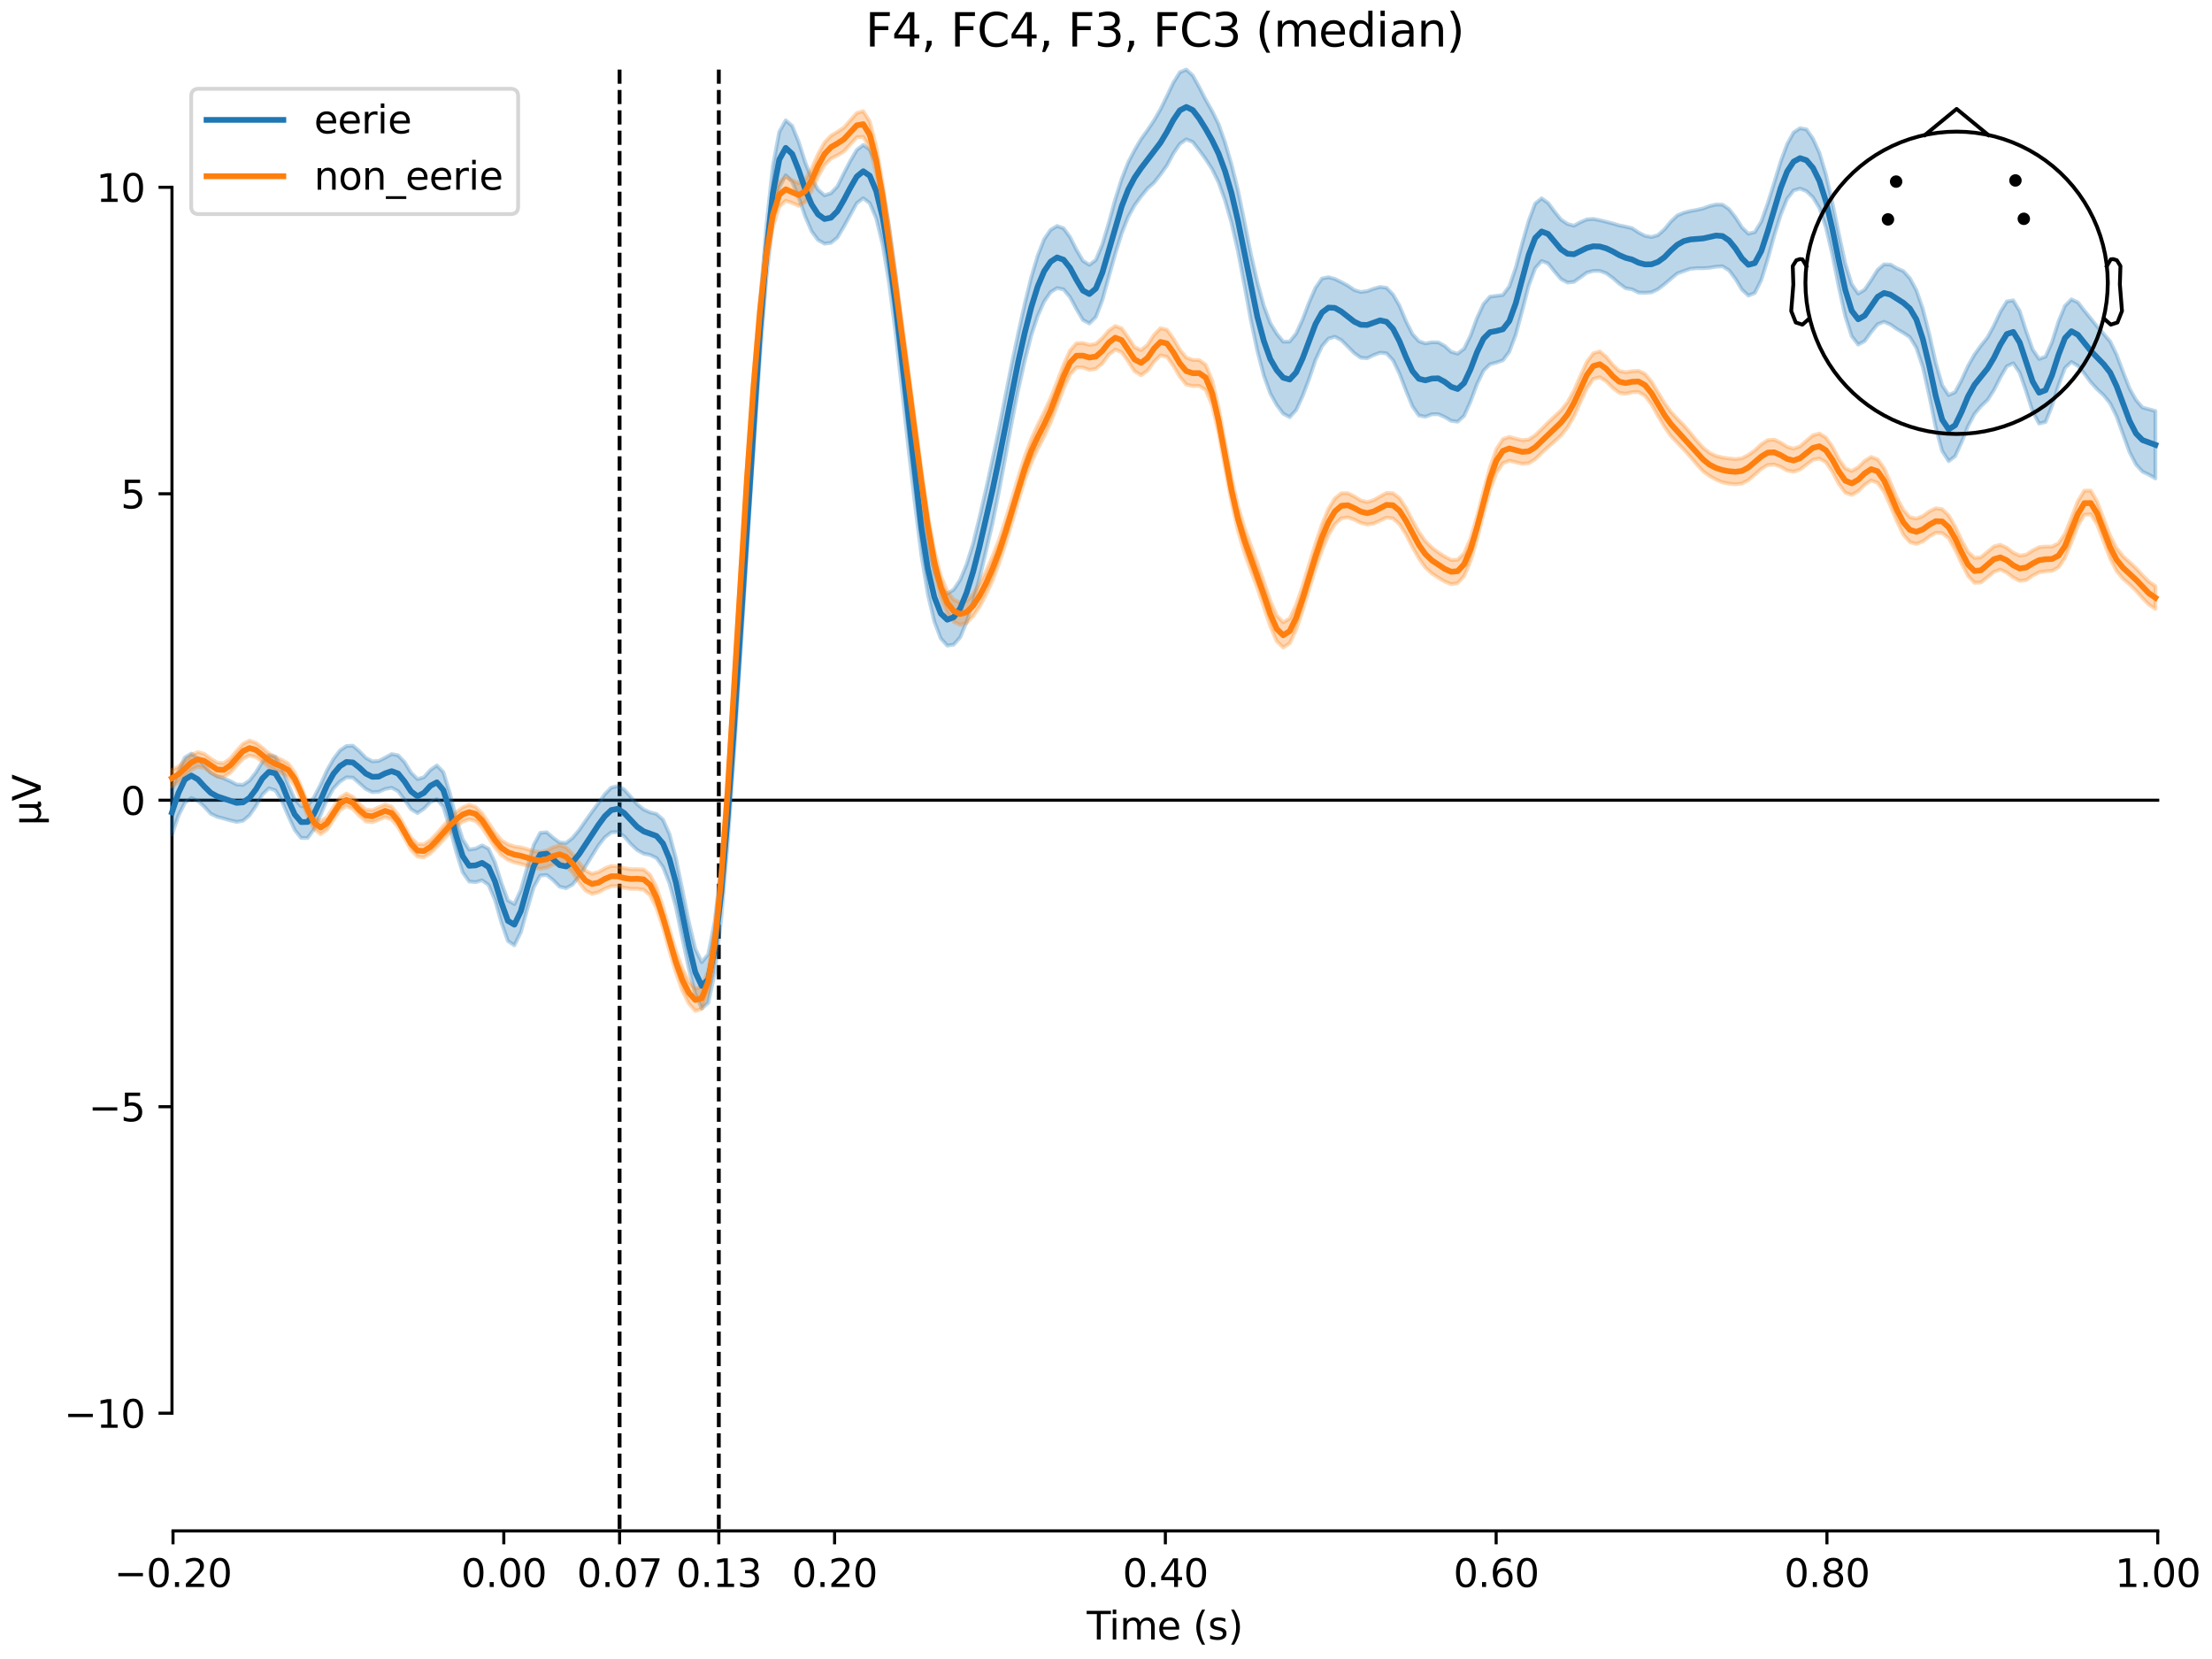 <?xml version="1.0" encoding="utf-8" standalone="no"?>
<!DOCTYPE svg PUBLIC "-//W3C//DTD SVG 1.1//EN"
  "http://www.w3.org/Graphics/SVG/1.1/DTD/svg11.dtd">
<svg xmlns:xlink="http://www.w3.org/1999/xlink" width="576pt" height="432pt" viewBox="0 0 576 432" xmlns="http://www.w3.org/2000/svg" version="1.1">
 <defs>
  <style type="text/css">*{stroke-linejoin: round; stroke-linecap: butt}</style>
 </defs>
 <g id="figure_1">
  <g id="patch_1">
   <path d="M 0 432 
L 576 432 
L 576 0 
L 0 0 
z
" style="fill: #ffffff"/>
  </g>
  <g id="axes_1">
   <g id="patch_2">
    <path d="M 44.783 398.644 
L 561.867 398.644 
L 561.867 18.118 
L 44.783 18.118 
L 44.783 398.644 
z
" style="fill: none; opacity: 0"/>
   </g>
   <g id="patch_3">
    <path d="M 44.783 367.988 
L 44.783 48.774 
" style="fill: none; stroke: #000000; stroke-width: 0.8; stroke-linejoin: miter; stroke-linecap: square"/>
   </g>
   <g id="LineCollection_1">
    <path d="M 161.336 18.118 
L 161.336 398.644 
" clip-path="url(#pf7dc04b1d5)" style="fill: none; stroke-dasharray: 3.7,1.6; stroke-dashoffset: 0; stroke: #000000"/>
    <path d="M 187.176 18.118 
L 187.176 398.644 
" clip-path="url(#pf7dc04b1d5)" style="fill: none; stroke-dasharray: 3.7,1.6; stroke-dashoffset: 0; stroke: #000000"/>
   </g>
   <g id="matplotlib.axis_1">
    <g id="xtick_1">
     <g id="line2d_1">
      <defs>
       <path id="mcb1c631b65" d="M 0 0 
L 0 3.5 
" style="stroke: #000000; stroke-width: 0.8"/>
      </defs>
      <g>
       <use xlink:href="#mcb1c631b65" x="45.052" y="398.644" style="stroke: #000000; stroke-width: 0.8"/>
      </g>
     </g>
     <g id="text_1">
      <!-- −0.20 -->
      <g transform="translate(29.73 413.242) scale(0.1 -0.1)">
       <defs>
        <path id="DejaVuSans-2212" d="M 678 2272 
L 4684 2272 
L 4684 1741 
L 678 1741 
L 678 2272 
z
" transform="scale(0.016)"/>
        <path id="DejaVuSans-30" d="M 2034 4250 
Q 1547 4250 1301 3770 
Q 1056 3291 1056 2328 
Q 1056 1369 1301 889 
Q 1547 409 2034 409 
Q 2525 409 2770 889 
Q 3016 1369 3016 2328 
Q 3016 3291 2770 3770 
Q 2525 4250 2034 4250 
z
M 2034 4750 
Q 2819 4750 3233 4129 
Q 3647 3509 3647 2328 
Q 3647 1150 3233 529 
Q 2819 -91 2034 -91 
Q 1250 -91 836 529 
Q 422 1150 422 2328 
Q 422 3509 836 4129 
Q 1250 4750 2034 4750 
z
" transform="scale(0.016)"/>
        <path id="DejaVuSans-2e" d="M 684 794 
L 1344 794 
L 1344 0 
L 684 0 
L 684 794 
z
" transform="scale(0.016)"/>
        <path id="DejaVuSans-32" d="M 1228 531 
L 3431 531 
L 3431 0 
L 469 0 
L 469 531 
Q 828 903 1448 1529 
Q 2069 2156 2228 2338 
Q 2531 2678 2651 2914 
Q 2772 3150 2772 3378 
Q 2772 3750 2511 3984 
Q 2250 4219 1831 4219 
Q 1534 4219 1204 4116 
Q 875 4013 500 3803 
L 500 4441 
Q 881 4594 1212 4672 
Q 1544 4750 1819 4750 
Q 2544 4750 2975 4387 
Q 3406 4025 3406 3419 
Q 3406 3131 3298 2873 
Q 3191 2616 2906 2266 
Q 2828 2175 2409 1742 
Q 1991 1309 1228 531 
z
" transform="scale(0.016)"/>
       </defs>
       <use xlink:href="#DejaVuSans-2212"/>
       <use xlink:href="#DejaVuSans-30" transform="translate(83.789 0)"/>
       <use xlink:href="#DejaVuSans-2e" transform="translate(147.412 0)"/>
       <use xlink:href="#DejaVuSans-32" transform="translate(179.199 0)"/>
       <use xlink:href="#DejaVuSans-30" transform="translate(242.822 0)"/>
      </g>
     </g>
    </g>
    <g id="xtick_2">
     <g id="line2d_2">
      <g>
       <use xlink:href="#mcb1c631b65" x="131.188" y="398.644" style="stroke: #000000; stroke-width: 0.8"/>
      </g>
     </g>
     <g id="text_2">
      <!-- 0.00 -->
      <g transform="translate(120.055 413.242) scale(0.1 -0.1)">
       <use xlink:href="#DejaVuSans-30"/>
       <use xlink:href="#DejaVuSans-2e" transform="translate(63.623 0)"/>
       <use xlink:href="#DejaVuSans-30" transform="translate(95.41 0)"/>
       <use xlink:href="#DejaVuSans-30" transform="translate(159.033 0)"/>
      </g>
     </g>
    </g>
    <g id="xtick_3">
     <g id="line2d_3">
      <g>
       <use xlink:href="#mcb1c631b65" x="161.336" y="398.644" style="stroke: #000000; stroke-width: 0.8"/>
      </g>
     </g>
     <g id="text_3">
      <!-- 0.07 -->
      <g transform="translate(150.203 413.242) scale(0.1 -0.1)">
       <defs>
        <path id="DejaVuSans-37" d="M 525 4666 
L 3525 4666 
L 3525 4397 
L 1831 0 
L 1172 0 
L 2766 4134 
L 525 4134 
L 525 4666 
z
" transform="scale(0.016)"/>
       </defs>
       <use xlink:href="#DejaVuSans-30"/>
       <use xlink:href="#DejaVuSans-2e" transform="translate(63.623 0)"/>
       <use xlink:href="#DejaVuSans-30" transform="translate(95.41 0)"/>
       <use xlink:href="#DejaVuSans-37" transform="translate(159.033 0)"/>
      </g>
     </g>
    </g>
    <g id="xtick_4">
     <g id="line2d_4">
      <g>
       <use xlink:href="#mcb1c631b65" x="187.176" y="398.644" style="stroke: #000000; stroke-width: 0.8"/>
      </g>
     </g>
     <g id="text_4">
      <!-- 0.13 -->
      <g transform="translate(176.043 413.242) scale(0.1 -0.1)">
       <defs>
        <path id="DejaVuSans-31" d="M 794 531 
L 1825 531 
L 1825 4091 
L 703 3866 
L 703 4441 
L 1819 4666 
L 2450 4666 
L 2450 531 
L 3481 531 
L 3481 0 
L 794 0 
L 794 531 
z
" transform="scale(0.016)"/>
        <path id="DejaVuSans-33" d="M 2597 2516 
Q 3050 2419 3304 2112 
Q 3559 1806 3559 1356 
Q 3559 666 3084 287 
Q 2609 -91 1734 -91 
Q 1441 -91 1130 -33 
Q 819 25 488 141 
L 488 750 
Q 750 597 1062 519 
Q 1375 441 1716 441 
Q 2309 441 2620 675 
Q 2931 909 2931 1356 
Q 2931 1769 2642 2001 
Q 2353 2234 1838 2234 
L 1294 2234 
L 1294 2753 
L 1863 2753 
Q 2328 2753 2575 2939 
Q 2822 3125 2822 3475 
Q 2822 3834 2567 4026 
Q 2313 4219 1838 4219 
Q 1578 4219 1281 4162 
Q 984 4106 628 3988 
L 628 4550 
Q 988 4650 1302 4700 
Q 1616 4750 1894 4750 
Q 2613 4750 3031 4423 
Q 3450 4097 3450 3541 
Q 3450 3153 3228 2886 
Q 3006 2619 2597 2516 
z
" transform="scale(0.016)"/>
       </defs>
       <use xlink:href="#DejaVuSans-30"/>
       <use xlink:href="#DejaVuSans-2e" transform="translate(63.623 0)"/>
       <use xlink:href="#DejaVuSans-31" transform="translate(95.41 0)"/>
       <use xlink:href="#DejaVuSans-33" transform="translate(159.033 0)"/>
      </g>
     </g>
    </g>
    <g id="xtick_5">
     <g id="line2d_5">
      <g>
       <use xlink:href="#mcb1c631b65" x="217.324" y="398.644" style="stroke: #000000; stroke-width: 0.8"/>
      </g>
     </g>
     <g id="text_5">
      <!-- 0.20 -->
      <g transform="translate(206.191 413.242) scale(0.1 -0.1)">
       <use xlink:href="#DejaVuSans-30"/>
       <use xlink:href="#DejaVuSans-2e" transform="translate(63.623 0)"/>
       <use xlink:href="#DejaVuSans-32" transform="translate(95.41 0)"/>
       <use xlink:href="#DejaVuSans-30" transform="translate(159.033 0)"/>
      </g>
     </g>
    </g>
    <g id="xtick_6">
     <g id="line2d_6">
      <g>
       <use xlink:href="#mcb1c631b65" x="303.46" y="398.644" style="stroke: #000000; stroke-width: 0.8"/>
      </g>
     </g>
     <g id="text_6">
      <!-- 0.40 -->
      <g transform="translate(292.327 413.242) scale(0.1 -0.1)">
       <defs>
        <path id="DejaVuSans-34" d="M 2419 4116 
L 825 1625 
L 2419 1625 
L 2419 4116 
z
M 2253 4666 
L 3047 4666 
L 3047 1625 
L 3713 1625 
L 3713 1100 
L 3047 1100 
L 3047 0 
L 2419 0 
L 2419 1100 
L 313 1100 
L 313 1709 
L 2253 4666 
z
" transform="scale(0.016)"/>
       </defs>
       <use xlink:href="#DejaVuSans-30"/>
       <use xlink:href="#DejaVuSans-2e" transform="translate(63.623 0)"/>
       <use xlink:href="#DejaVuSans-34" transform="translate(95.41 0)"/>
       <use xlink:href="#DejaVuSans-30" transform="translate(159.033 0)"/>
      </g>
     </g>
    </g>
    <g id="xtick_7">
     <g id="line2d_7">
      <g>
       <use xlink:href="#mcb1c631b65" x="389.595" y="398.644" style="stroke: #000000; stroke-width: 0.8"/>
      </g>
     </g>
     <g id="text_7">
      <!-- 0.60 -->
      <g transform="translate(378.463 413.242) scale(0.1 -0.1)">
       <defs>
        <path id="DejaVuSans-36" d="M 2113 2584 
Q 1688 2584 1439 2293 
Q 1191 2003 1191 1497 
Q 1191 994 1439 701 
Q 1688 409 2113 409 
Q 2538 409 2786 701 
Q 3034 994 3034 1497 
Q 3034 2003 2786 2293 
Q 2538 2584 2113 2584 
z
M 3366 4563 
L 3366 3988 
Q 3128 4100 2886 4159 
Q 2644 4219 2406 4219 
Q 1781 4219 1451 3797 
Q 1122 3375 1075 2522 
Q 1259 2794 1537 2939 
Q 1816 3084 2150 3084 
Q 2853 3084 3261 2657 
Q 3669 2231 3669 1497 
Q 3669 778 3244 343 
Q 2819 -91 2113 -91 
Q 1303 -91 875 529 
Q 447 1150 447 2328 
Q 447 3434 972 4092 
Q 1497 4750 2381 4750 
Q 2619 4750 2861 4703 
Q 3103 4656 3366 4563 
z
" transform="scale(0.016)"/>
       </defs>
       <use xlink:href="#DejaVuSans-30"/>
       <use xlink:href="#DejaVuSans-2e" transform="translate(63.623 0)"/>
       <use xlink:href="#DejaVuSans-36" transform="translate(95.41 0)"/>
       <use xlink:href="#DejaVuSans-30" transform="translate(159.033 0)"/>
      </g>
     </g>
    </g>
    <g id="xtick_8">
     <g id="line2d_8">
      <g>
       <use xlink:href="#mcb1c631b65" x="475.731" y="398.644" style="stroke: #000000; stroke-width: 0.8"/>
      </g>
     </g>
     <g id="text_8">
      <!-- 0.80 -->
      <g transform="translate(464.598 413.242) scale(0.1 -0.1)">
       <defs>
        <path id="DejaVuSans-38" d="M 2034 2216 
Q 1584 2216 1326 1975 
Q 1069 1734 1069 1313 
Q 1069 891 1326 650 
Q 1584 409 2034 409 
Q 2484 409 2743 651 
Q 3003 894 3003 1313 
Q 3003 1734 2745 1975 
Q 2488 2216 2034 2216 
z
M 1403 2484 
Q 997 2584 770 2862 
Q 544 3141 544 3541 
Q 544 4100 942 4425 
Q 1341 4750 2034 4750 
Q 2731 4750 3128 4425 
Q 3525 4100 3525 3541 
Q 3525 3141 3298 2862 
Q 3072 2584 2669 2484 
Q 3125 2378 3379 2068 
Q 3634 1759 3634 1313 
Q 3634 634 3220 271 
Q 2806 -91 2034 -91 
Q 1263 -91 848 271 
Q 434 634 434 1313 
Q 434 1759 690 2068 
Q 947 2378 1403 2484 
z
M 1172 3481 
Q 1172 3119 1398 2916 
Q 1625 2713 2034 2713 
Q 2441 2713 2670 2916 
Q 2900 3119 2900 3481 
Q 2900 3844 2670 4047 
Q 2441 4250 2034 4250 
Q 1625 4250 1398 4047 
Q 1172 3844 1172 3481 
z
" transform="scale(0.016)"/>
       </defs>
       <use xlink:href="#DejaVuSans-30"/>
       <use xlink:href="#DejaVuSans-2e" transform="translate(63.623 0)"/>
       <use xlink:href="#DejaVuSans-38" transform="translate(95.41 0)"/>
       <use xlink:href="#DejaVuSans-30" transform="translate(159.033 0)"/>
      </g>
     </g>
    </g>
    <g id="xtick_9">
     <g id="line2d_9">
      <g>
       <use xlink:href="#mcb1c631b65" x="561.867" y="398.644" style="stroke: #000000; stroke-width: 0.8"/>
      </g>
     </g>
     <g id="text_9">
      <!-- 1.00 -->
      <g transform="translate(550.734 413.242) scale(0.1 -0.1)">
       <use xlink:href="#DejaVuSans-31"/>
       <use xlink:href="#DejaVuSans-2e" transform="translate(63.623 0)"/>
       <use xlink:href="#DejaVuSans-30" transform="translate(95.41 0)"/>
       <use xlink:href="#DejaVuSans-30" transform="translate(159.033 0)"/>
      </g>
     </g>
    </g>
    <g id="text_10">
     <!-- Time (s) -->
     <g transform="translate(282.996 426.92) scale(0.1 -0.1)">
      <defs>
       <path id="DejaVuSans-54" d="M -19 4666 
L 3928 4666 
L 3928 4134 
L 2272 4134 
L 2272 0 
L 1638 0 
L 1638 4134 
L -19 4134 
L -19 4666 
z
" transform="scale(0.016)"/>
       <path id="DejaVuSans-69" d="M 603 3500 
L 1178 3500 
L 1178 0 
L 603 0 
L 603 3500 
z
M 603 4863 
L 1178 4863 
L 1178 4134 
L 603 4134 
L 603 4863 
z
" transform="scale(0.016)"/>
       <path id="DejaVuSans-6d" d="M 3328 2828 
Q 3544 3216 3844 3400 
Q 4144 3584 4550 3584 
Q 5097 3584 5394 3201 
Q 5691 2819 5691 2113 
L 5691 0 
L 5113 0 
L 5113 2094 
Q 5113 2597 4934 2840 
Q 4756 3084 4391 3084 
Q 3944 3084 3684 2787 
Q 3425 2491 3425 1978 
L 3425 0 
L 2847 0 
L 2847 2094 
Q 2847 2600 2669 2842 
Q 2491 3084 2119 3084 
Q 1678 3084 1418 2786 
Q 1159 2488 1159 1978 
L 1159 0 
L 581 0 
L 581 3500 
L 1159 3500 
L 1159 2956 
Q 1356 3278 1631 3431 
Q 1906 3584 2284 3584 
Q 2666 3584 2933 3390 
Q 3200 3197 3328 2828 
z
" transform="scale(0.016)"/>
       <path id="DejaVuSans-65" d="M 3597 1894 
L 3597 1613 
L 953 1613 
Q 991 1019 1311 708 
Q 1631 397 2203 397 
Q 2534 397 2845 478 
Q 3156 559 3463 722 
L 3463 178 
Q 3153 47 2828 -22 
Q 2503 -91 2169 -91 
Q 1331 -91 842 396 
Q 353 884 353 1716 
Q 353 2575 817 3079 
Q 1281 3584 2069 3584 
Q 2775 3584 3186 3129 
Q 3597 2675 3597 1894 
z
M 3022 2063 
Q 3016 2534 2758 2815 
Q 2500 3097 2075 3097 
Q 1594 3097 1305 2825 
Q 1016 2553 972 2059 
L 3022 2063 
z
" transform="scale(0.016)"/>
       <path id="DejaVuSans-20" transform="scale(0.016)"/>
       <path id="DejaVuSans-28" d="M 1984 4856 
Q 1566 4138 1362 3434 
Q 1159 2731 1159 2009 
Q 1159 1288 1364 580 
Q 1569 -128 1984 -844 
L 1484 -844 
Q 1016 -109 783 600 
Q 550 1309 550 2009 
Q 550 2706 781 3412 
Q 1013 4119 1484 4856 
L 1984 4856 
z
" transform="scale(0.016)"/>
       <path id="DejaVuSans-73" d="M 2834 3397 
L 2834 2853 
Q 2591 2978 2328 3040 
Q 2066 3103 1784 3103 
Q 1356 3103 1142 2972 
Q 928 2841 928 2578 
Q 928 2378 1081 2264 
Q 1234 2150 1697 2047 
L 1894 2003 
Q 2506 1872 2764 1633 
Q 3022 1394 3022 966 
Q 3022 478 2636 193 
Q 2250 -91 1575 -91 
Q 1294 -91 989 -36 
Q 684 19 347 128 
L 347 722 
Q 666 556 975 473 
Q 1284 391 1588 391 
Q 1994 391 2212 530 
Q 2431 669 2431 922 
Q 2431 1156 2273 1281 
Q 2116 1406 1581 1522 
L 1381 1569 
Q 847 1681 609 1914 
Q 372 2147 372 2553 
Q 372 3047 722 3315 
Q 1072 3584 1716 3584 
Q 2034 3584 2315 3537 
Q 2597 3491 2834 3397 
z
" transform="scale(0.016)"/>
       <path id="DejaVuSans-29" d="M 513 4856 
L 1013 4856 
Q 1481 4119 1714 3412 
Q 1947 2706 1947 2009 
Q 1947 1309 1714 600 
Q 1481 -109 1013 -844 
L 513 -844 
Q 928 -128 1133 580 
Q 1338 1288 1338 2009 
Q 1338 2731 1133 3434 
Q 928 4138 513 4856 
z
" transform="scale(0.016)"/>
      </defs>
      <use xlink:href="#DejaVuSans-54"/>
      <use xlink:href="#DejaVuSans-69" transform="translate(57.959 0)"/>
      <use xlink:href="#DejaVuSans-6d" transform="translate(85.742 0)"/>
      <use xlink:href="#DejaVuSans-65" transform="translate(183.154 0)"/>
      <use xlink:href="#DejaVuSans-20" transform="translate(244.678 0)"/>
      <use xlink:href="#DejaVuSans-28" transform="translate(276.465 0)"/>
      <use xlink:href="#DejaVuSans-73" transform="translate(315.479 0)"/>
      <use xlink:href="#DejaVuSans-29" transform="translate(367.578 0)"/>
     </g>
    </g>
   </g>
   <g id="matplotlib.axis_2">
    <g id="ytick_1">
     <g id="line2d_10">
      <defs>
       <path id="md7182264c8" d="M 0 0 
L -3.5 0 
" style="stroke: #000000; stroke-width: 0.8"/>
      </defs>
      <g>
       <use xlink:href="#md7182264c8" x="44.783" y="367.988" style="stroke: #000000; stroke-width: 0.8"/>
      </g>
     </g>
     <g id="text_11">
      <!-- −10 -->
      <g transform="translate(16.678 371.787) scale(0.1 -0.1)">
       <use xlink:href="#DejaVuSans-2212"/>
       <use xlink:href="#DejaVuSans-31" transform="translate(83.789 0)"/>
       <use xlink:href="#DejaVuSans-30" transform="translate(147.412 0)"/>
      </g>
     </g>
    </g>
    <g id="ytick_2">
     <g id="line2d_11">
      <g>
       <use xlink:href="#md7182264c8" x="44.783" y="288.184" style="stroke: #000000; stroke-width: 0.8"/>
      </g>
     </g>
     <g id="text_12">
      <!-- −5 -->
      <g transform="translate(23.041 291.983) scale(0.1 -0.1)">
       <defs>
        <path id="DejaVuSans-35" d="M 691 4666 
L 3169 4666 
L 3169 4134 
L 1269 4134 
L 1269 2991 
Q 1406 3038 1543 3061 
Q 1681 3084 1819 3084 
Q 2600 3084 3056 2656 
Q 3513 2228 3513 1497 
Q 3513 744 3044 326 
Q 2575 -91 1722 -91 
Q 1428 -91 1123 -41 
Q 819 9 494 109 
L 494 744 
Q 775 591 1075 516 
Q 1375 441 1709 441 
Q 2250 441 2565 725 
Q 2881 1009 2881 1497 
Q 2881 1984 2565 2268 
Q 2250 2553 1709 2553 
Q 1456 2553 1204 2497 
Q 953 2441 691 2322 
L 691 4666 
z
" transform="scale(0.016)"/>
       </defs>
       <use xlink:href="#DejaVuSans-2212"/>
       <use xlink:href="#DejaVuSans-35" transform="translate(83.789 0)"/>
      </g>
     </g>
    </g>
    <g id="ytick_3">
     <g id="line2d_12">
      <g>
       <use xlink:href="#md7182264c8" x="44.783" y="208.381" style="stroke: #000000; stroke-width: 0.8"/>
      </g>
     </g>
     <g id="text_13">
      <!-- 0 -->
      <g transform="translate(31.421 212.18) scale(0.1 -0.1)">
       <use xlink:href="#DejaVuSans-30"/>
      </g>
     </g>
    </g>
    <g id="ytick_4">
     <g id="line2d_13">
      <g>
       <use xlink:href="#md7182264c8" x="44.783" y="128.578" style="stroke: #000000; stroke-width: 0.8"/>
      </g>
     </g>
     <g id="text_14">
      <!-- 5 -->
      <g transform="translate(31.421 132.377) scale(0.1 -0.1)">
       <use xlink:href="#DejaVuSans-35"/>
      </g>
     </g>
    </g>
    <g id="ytick_5">
     <g id="line2d_14">
      <g>
       <use xlink:href="#md7182264c8" x="44.783" y="48.774" style="stroke: #000000; stroke-width: 0.8"/>
      </g>
     </g>
     <g id="text_15">
      <!-- 10 -->
      <g transform="translate(25.058 52.574) scale(0.1 -0.1)">
       <use xlink:href="#DejaVuSans-31"/>
       <use xlink:href="#DejaVuSans-30" transform="translate(63.623 0)"/>
      </g>
     </g>
    </g>
    <g id="text_16">
     <!-- µV -->
     <g transform="translate(10.599 214.982) rotate(-90) scale(0.1 -0.1)">
      <defs>
       <path id="DejaVuSans-b5" d="M 544 -1331 
L 544 3500 
L 1119 3500 
L 1119 1325 
Q 1119 872 1334 640 
Q 1550 409 1972 409 
Q 2434 409 2667 671 
Q 2900 934 2900 1459 
L 2900 3500 
L 3475 3500 
L 3475 806 
Q 3475 619 3529 530 
Q 3584 441 3700 441 
Q 3728 441 3778 458 
Q 3828 475 3916 513 
L 3916 50 
Q 3788 -22 3673 -56 
Q 3559 -91 3450 -91 
Q 3234 -91 3106 31 
Q 2978 153 2931 403 
Q 2775 156 2548 32 
Q 2322 -91 2016 -91 
Q 1697 -91 1473 31 
Q 1250 153 1119 397 
L 1119 -1331 
L 544 -1331 
z
" transform="scale(0.016)"/>
       <path id="DejaVuSans-56" d="M 1831 0 
L 50 4666 
L 709 4666 
L 2188 738 
L 3669 4666 
L 4325 4666 
L 2547 0 
L 1831 0 
z
" transform="scale(0.016)"/>
      </defs>
      <use xlink:href="#DejaVuSans-b5"/>
      <use xlink:href="#DejaVuSans-56" transform="translate(63.623 0)"/>
     </g>
    </g>
   </g>
   <g id="patch_4">
    <path d="M 45.052 398.644 
L 561.867 398.644 
" style="fill: none; stroke: #000000; stroke-width: 0.8; stroke-linejoin: miter; stroke-linecap: square"/>
   </g>
   <g id="patch_5">
    <path d="M 44.783 208.381 
L 561.867 208.381 
" style="fill: none; stroke: #000000; stroke-width: 0.8; stroke-linejoin: miter; stroke-linecap: square"/>
   </g>
   <g id="text_17">
    <!-- F4, FC4, F3, FC3 (median) -->
    <g transform="translate(225.35 12.118) scale(0.12 -0.12)">
     <defs>
      <path id="DejaVuSans-46" d="M 628 4666 
L 3309 4666 
L 3309 4134 
L 1259 4134 
L 1259 2759 
L 3109 2759 
L 3109 2228 
L 1259 2228 
L 1259 0 
L 628 0 
L 628 4666 
z
" transform="scale(0.016)"/>
      <path id="DejaVuSans-2c" d="M 750 794 
L 1409 794 
L 1409 256 
L 897 -744 
L 494 -744 
L 750 256 
L 750 794 
z
" transform="scale(0.016)"/>
      <path id="DejaVuSans-43" d="M 4122 4306 
L 4122 3641 
Q 3803 3938 3442 4084 
Q 3081 4231 2675 4231 
Q 1875 4231 1450 3742 
Q 1025 3253 1025 2328 
Q 1025 1406 1450 917 
Q 1875 428 2675 428 
Q 3081 428 3442 575 
Q 3803 722 4122 1019 
L 4122 359 
Q 3791 134 3420 21 
Q 3050 -91 2638 -91 
Q 1578 -91 968 557 
Q 359 1206 359 2328 
Q 359 3453 968 4101 
Q 1578 4750 2638 4750 
Q 3056 4750 3426 4639 
Q 3797 4528 4122 4306 
z
" transform="scale(0.016)"/>
      <path id="DejaVuSans-64" d="M 2906 2969 
L 2906 4863 
L 3481 4863 
L 3481 0 
L 2906 0 
L 2906 525 
Q 2725 213 2448 61 
Q 2172 -91 1784 -91 
Q 1150 -91 751 415 
Q 353 922 353 1747 
Q 353 2572 751 3078 
Q 1150 3584 1784 3584 
Q 2172 3584 2448 3432 
Q 2725 3281 2906 2969 
z
M 947 1747 
Q 947 1113 1208 752 
Q 1469 391 1925 391 
Q 2381 391 2643 752 
Q 2906 1113 2906 1747 
Q 2906 2381 2643 2742 
Q 2381 3103 1925 3103 
Q 1469 3103 1208 2742 
Q 947 2381 947 1747 
z
" transform="scale(0.016)"/>
      <path id="DejaVuSans-61" d="M 2194 1759 
Q 1497 1759 1228 1600 
Q 959 1441 959 1056 
Q 959 750 1161 570 
Q 1363 391 1709 391 
Q 2188 391 2477 730 
Q 2766 1069 2766 1631 
L 2766 1759 
L 2194 1759 
z
M 3341 1997 
L 3341 0 
L 2766 0 
L 2766 531 
Q 2569 213 2275 61 
Q 1981 -91 1556 -91 
Q 1019 -91 701 211 
Q 384 513 384 1019 
Q 384 1609 779 1909 
Q 1175 2209 1959 2209 
L 2766 2209 
L 2766 2266 
Q 2766 2663 2505 2880 
Q 2244 3097 1772 3097 
Q 1472 3097 1187 3025 
Q 903 2953 641 2809 
L 641 3341 
Q 956 3463 1253 3523 
Q 1550 3584 1831 3584 
Q 2591 3584 2966 3190 
Q 3341 2797 3341 1997 
z
" transform="scale(0.016)"/>
      <path id="DejaVuSans-6e" d="M 3513 2113 
L 3513 0 
L 2938 0 
L 2938 2094 
Q 2938 2591 2744 2837 
Q 2550 3084 2163 3084 
Q 1697 3084 1428 2787 
Q 1159 2491 1159 1978 
L 1159 0 
L 581 0 
L 581 3500 
L 1159 3500 
L 1159 2956 
Q 1366 3272 1645 3428 
Q 1925 3584 2291 3584 
Q 2894 3584 3203 3211 
Q 3513 2838 3513 2113 
z
" transform="scale(0.016)"/>
     </defs>
     <use xlink:href="#DejaVuSans-46"/>
     <use xlink:href="#DejaVuSans-34" transform="translate(57.52 0)"/>
     <use xlink:href="#DejaVuSans-2c" transform="translate(121.143 0)"/>
     <use xlink:href="#DejaVuSans-20" transform="translate(152.93 0)"/>
     <use xlink:href="#DejaVuSans-46" transform="translate(184.717 0)"/>
     <use xlink:href="#DejaVuSans-43" transform="translate(242.236 0)"/>
     <use xlink:href="#DejaVuSans-34" transform="translate(312.061 0)"/>
     <use xlink:href="#DejaVuSans-2c" transform="translate(375.684 0)"/>
     <use xlink:href="#DejaVuSans-20" transform="translate(407.471 0)"/>
     <use xlink:href="#DejaVuSans-46" transform="translate(439.258 0)"/>
     <use xlink:href="#DejaVuSans-33" transform="translate(496.777 0)"/>
     <use xlink:href="#DejaVuSans-2c" transform="translate(560.4 0)"/>
     <use xlink:href="#DejaVuSans-20" transform="translate(592.188 0)"/>
     <use xlink:href="#DejaVuSans-46" transform="translate(623.975 0)"/>
     <use xlink:href="#DejaVuSans-43" transform="translate(681.494 0)"/>
     <use xlink:href="#DejaVuSans-33" transform="translate(751.318 0)"/>
     <use xlink:href="#DejaVuSans-20" transform="translate(814.941 0)"/>
     <use xlink:href="#DejaVuSans-28" transform="translate(846.729 0)"/>
     <use xlink:href="#DejaVuSans-6d" transform="translate(885.742 0)"/>
     <use xlink:href="#DejaVuSans-65" transform="translate(983.154 0)"/>
     <use xlink:href="#DejaVuSans-64" transform="translate(1044.678 0)"/>
     <use xlink:href="#DejaVuSans-69" transform="translate(1108.154 0)"/>
     <use xlink:href="#DejaVuSans-61" transform="translate(1135.938 0)"/>
     <use xlink:href="#DejaVuSans-6e" transform="translate(1197.217 0)"/>
     <use xlink:href="#DejaVuSans-29" transform="translate(1260.596 0)"/>
    </g>
   </g>
   <g id="legend_1">
    <g id="patch_6">
     <path d="M 51.783 55.753 
L 132.925 55.753 
Q 134.925 55.753 134.925 53.753 
L 134.925 25.118 
Q 134.925 23.118 132.925 23.118 
L 51.783 23.118 
Q 49.783 23.118 49.783 25.118 
L 49.783 53.753 
Q 49.783 55.753 51.783 55.753 
z
" style="fill: #ffffff; opacity: 0.8; stroke: #cccccc; stroke-linejoin: miter"/>
    </g>
    <g id="line2d_15">
     <path d="M 53.783 31.217 
L 63.783 31.217 
L 73.783 31.217 
" style="fill: none; stroke: #1f77b4; stroke-width: 1.5; stroke-linecap: square"/>
    </g>
    <g id="text_18">
     <!-- eerie -->
     <g transform="translate(81.783 34.717) scale(0.1 -0.1)">
      <defs>
       <path id="DejaVuSans-72" d="M 2631 2963 
Q 2534 3019 2420 3045 
Q 2306 3072 2169 3072 
Q 1681 3072 1420 2755 
Q 1159 2438 1159 1844 
L 1159 0 
L 581 0 
L 581 3500 
L 1159 3500 
L 1159 2956 
Q 1341 3275 1631 3429 
Q 1922 3584 2338 3584 
Q 2397 3584 2469 3576 
Q 2541 3569 2628 3553 
L 2631 2963 
z
" transform="scale(0.016)"/>
      </defs>
      <use xlink:href="#DejaVuSans-65"/>
      <use xlink:href="#DejaVuSans-65" transform="translate(61.523 0)"/>
      <use xlink:href="#DejaVuSans-72" transform="translate(123.047 0)"/>
      <use xlink:href="#DejaVuSans-69" transform="translate(164.16 0)"/>
      <use xlink:href="#DejaVuSans-65" transform="translate(191.943 0)"/>
     </g>
    </g>
    <g id="line2d_16">
     <path d="M 53.783 45.895 
L 63.783 45.895 
L 73.783 45.895 
" style="fill: none; stroke: #ff7f0e; stroke-width: 1.5; stroke-linecap: square"/>
    </g>
    <g id="text_19">
     <!-- non_eerie -->
     <g transform="translate(81.783 49.395) scale(0.1 -0.1)">
      <defs>
       <path id="DejaVuSans-6f" d="M 1959 3097 
Q 1497 3097 1228 2736 
Q 959 2375 959 1747 
Q 959 1119 1226 758 
Q 1494 397 1959 397 
Q 2419 397 2687 759 
Q 2956 1122 2956 1747 
Q 2956 2369 2687 2733 
Q 2419 3097 1959 3097 
z
M 1959 3584 
Q 2709 3584 3137 3096 
Q 3566 2609 3566 1747 
Q 3566 888 3137 398 
Q 2709 -91 1959 -91 
Q 1206 -91 779 398 
Q 353 888 353 1747 
Q 353 2609 779 3096 
Q 1206 3584 1959 3584 
z
" transform="scale(0.016)"/>
       <path id="DejaVuSans-5f" d="M 3263 -1063 
L 3263 -1509 
L -63 -1509 
L -63 -1063 
L 3263 -1063 
z
" transform="scale(0.016)"/>
      </defs>
      <use xlink:href="#DejaVuSans-6e"/>
      <use xlink:href="#DejaVuSans-6f" transform="translate(63.379 0)"/>
      <use xlink:href="#DejaVuSans-6e" transform="translate(124.561 0)"/>
      <use xlink:href="#DejaVuSans-5f" transform="translate(187.939 0)"/>
      <use xlink:href="#DejaVuSans-65" transform="translate(237.939 0)"/>
      <use xlink:href="#DejaVuSans-65" transform="translate(299.463 0)"/>
      <use xlink:href="#DejaVuSans-72" transform="translate(360.986 0)"/>
      <use xlink:href="#DejaVuSans-69" transform="translate(402.1 0)"/>
      <use xlink:href="#DejaVuSans-65" transform="translate(429.883 0)"/>
     </g>
    </g>
   </g>
   <g id="FillBetweenPolyCollection_1">
    <defs>
     <path id="m44813a8b12" d="M 44.783 -226.288 
L 44.783 -214.666 
L 46.465 -219.585 
L 48.148 -222.971 
L 49.83 -224.22 
L 51.512 -223.487 
L 53.195 -221.94 
L 54.877 -220.107 
L 56.559 -219.296 
L 58.242 -218.855 
L 59.924 -218.38 
L 61.606 -217.988 
L 63.289 -218.271 
L 64.971 -219.703 
L 66.653 -222.107 
L 68.336 -225.105 
L 70.018 -226.729 
L 71.7 -226.203 
L 73.383 -223.446 
L 75.065 -219.532 
L 76.748 -215.875 
L 78.43 -213.803 
L 80.112 -213.789 
L 81.795 -216.104 
L 83.477 -219.822 
L 85.159 -223.747 
L 86.842 -226.688 
L 88.524 -228.473 
L 90.206 -229.58 
L 91.889 -229.512 
L 93.571 -228.061 
L 95.253 -226.552 
L 96.936 -225.73 
L 98.618 -225.819 
L 100.3 -226.553 
L 101.983 -226.874 
L 103.665 -225.981 
L 105.347 -223.729 
L 107.03 -221.301 
L 108.712 -220.275 
L 110.394 -221.419 
L 112.077 -223.122 
L 113.759 -223.924 
L 115.441 -221.907 
L 117.124 -216.56 
L 118.806 -210.168 
L 120.488 -204.845 
L 122.171 -202.453 
L 123.853 -202.303 
L 125.535 -202.766 
L 127.218 -201.572 
L 128.9 -197.644 
L 130.582 -191.703 
L 132.265 -186.953 
L 133.947 -185.835 
L 135.629 -189.251 
L 137.312 -195.304 
L 138.994 -200.959 
L 140.676 -204.005 
L 142.359 -204.148 
L 144.041 -202.814 
L 145.723 -201.115 
L 147.406 -200.724 
L 149.088 -201.653 
L 150.77 -203.71 
L 152.453 -206.382 
L 154.135 -209.121 
L 155.817 -211.826 
L 157.5 -213.968 
L 159.182 -215.267 
L 160.864 -215.342 
L 162.547 -214.2 
L 164.229 -212.249 
L 165.912 -210.66 
L 167.594 -209.72 
L 169.276 -209.374 
L 170.959 -208.565 
L 172.641 -206.236 
L 174.323 -202.004 
L 176.006 -195.814 
L 177.688 -187.707 
L 179.37 -179.769 
L 181.053 -173.169 
L 182.735 -169.411 
L 184.417 -170.838 
L 186.1 -178.554 
L 187.782 -192.598 
L 189.464 -212.166 
L 191.147 -235.676 
L 192.829 -261.783 
L 194.511 -288.477 
L 196.194 -314.575 
L 197.876 -338.837 
L 199.558 -359.504 
L 201.241 -374.545 
L 202.923 -383.171 
L 204.605 -386.37 
L 206.288 -384.644 
L 207.97 -380.611 
L 209.652 -375.708 
L 211.335 -371.79 
L 213.017 -369.498 
L 214.699 -368.561 
L 216.382 -368.777 
L 218.064 -370.145 
L 219.746 -372.978 
L 221.429 -376.041 
L 223.111 -379.104 
L 224.793 -380.379 
L 226.476 -379.095 
L 228.158 -375.175 
L 229.84 -368.335 
L 231.523 -358.312 
L 233.205 -345.318 
L 234.887 -330.41 
L 236.57 -315.14 
L 238.252 -300.729 
L 239.934 -287.45 
L 241.617 -277.23 
L 243.299 -270.149 
L 244.981 -265.747 
L 246.664 -263.884 
L 248.346 -264.149 
L 250.028 -266.022 
L 251.711 -270.052 
L 253.393 -275.235 
L 255.076 -281.473 
L 256.758 -288.527 
L 258.44 -295.719 
L 260.123 -304.032 
L 261.805 -312.997 
L 263.487 -322.205 
L 265.17 -330.612 
L 266.852 -338.094 
L 268.534 -344.642 
L 270.217 -349.715 
L 271.899 -353.493 
L 273.581 -355.928 
L 275.264 -356.982 
L 276.946 -356.639 
L 278.628 -354.634 
L 280.311 -351.517 
L 281.993 -348.672 
L 283.675 -347.772 
L 285.358 -349.456 
L 287.04 -353.809 
L 288.722 -359.898 
L 290.405 -365.858 
L 292.087 -371.231 
L 293.769 -375.492 
L 295.452 -378.545 
L 297.134 -380.848 
L 298.816 -382.903 
L 300.499 -384.424 
L 302.181 -386.557 
L 303.863 -388.91 
L 305.546 -392.037 
L 307.228 -394.516 
L 308.91 -395.722 
L 310.593 -395.02 
L 312.275 -392.868 
L 313.957 -390.554 
L 315.64 -387.943 
L 317.322 -384.498 
L 319.004 -379.805 
L 320.687 -373.947 
L 322.369 -366.599 
L 324.051 -357.721 
L 325.734 -348.628 
L 327.416 -340.608 
L 329.098 -334.226 
L 330.781 -329.537 
L 332.463 -326.538 
L 334.145 -324.291 
L 335.828 -323.375 
L 337.51 -325.219 
L 339.192 -328.84 
L 340.875 -333.286 
L 342.557 -338.255 
L 344.239 -341.838 
L 345.922 -343.834 
L 347.604 -344.318 
L 349.287 -343.418 
L 350.969 -341.743 
L 352.651 -340.051 
L 354.334 -338.853 
L 356.016 -338.724 
L 357.698 -339.539 
L 359.381 -340.171 
L 361.063 -339.992 
L 362.745 -338.172 
L 364.428 -334.7 
L 366.11 -330.291 
L 367.792 -326.21 
L 369.475 -323.81 
L 371.157 -323.481 
L 372.839 -324.123 
L 374.522 -324.152 
L 376.204 -323.406 
L 377.886 -322.423 
L 379.569 -322.2 
L 381.251 -323.717 
L 382.933 -327.457 
L 384.616 -331.982 
L 386.298 -335.472 
L 387.98 -337.147 
L 389.663 -337.59 
L 391.345 -338.174 
L 393.027 -340.409 
L 394.71 -344.909 
L 396.392 -351.134 
L 398.074 -357.608 
L 399.757 -362.146 
L 401.439 -364.039 
L 403.121 -363.409 
L 404.804 -361.289 
L 406.486 -359.327 
L 408.168 -358.435 
L 409.851 -358.606 
L 411.533 -359.782 
L 413.215 -361.016 
L 414.898 -361.459 
L 416.58 -361.454 
L 418.262 -360.843 
L 419.945 -359.626 
L 421.627 -358.158 
L 423.309 -356.952 
L 424.992 -356.658 
L 426.674 -355.811 
L 428.356 -355.768 
L 430.039 -355.88 
L 431.721 -356.682 
L 433.403 -357.975 
L 435.086 -359.398 
L 436.768 -360.803 
L 438.451 -361.408 
L 440.133 -362.005 
L 441.815 -362.164 
L 443.498 -362.163 
L 445.18 -362.276 
L 446.862 -362.558 
L 448.545 -362.665 
L 450.227 -361.605 
L 451.909 -359.385 
L 453.592 -356.595 
L 455.274 -355.032 
L 456.956 -355.723 
L 458.639 -359.09 
L 460.321 -364.55 
L 462.003 -370.639 
L 463.686 -376.058 
L 465.368 -380.221 
L 467.05 -382.402 
L 468.733 -382.897 
L 470.415 -382.216 
L 472.097 -380.592 
L 473.78 -377.829 
L 475.462 -372.814 
L 477.144 -365.733 
L 478.827 -357.264 
L 480.509 -349.656 
L 482.191 -344.436 
L 483.874 -342.265 
L 485.556 -343.184 
L 487.238 -345.53 
L 488.921 -347.562 
L 490.603 -348.214 
L 492.285 -347.494 
L 493.968 -346.297 
L 495.65 -345.321 
L 497.332 -344.192 
L 499.015 -341.423 
L 500.697 -336.442 
L 502.379 -328.964 
L 504.062 -320.718 
L 505.744 -314.561 
L 507.426 -311.921 
L 509.109 -313.196 
L 510.791 -316.843 
L 512.473 -321.023 
L 514.156 -324.203 
L 515.838 -326.234 
L 517.52 -327.802 
L 519.203 -330.385 
L 520.885 -333.716 
L 522.567 -336.614 
L 524.25 -337.411 
L 525.932 -334.93 
L 527.615 -330.086 
L 529.297 -324.839 
L 530.979 -321.698 
L 532.662 -322.123 
L 534.344 -326.294 
L 536.026 -331.668 
L 537.709 -336.186 
L 539.391 -337.742 
L 541.073 -336.727 
L 542.756 -334.727 
L 544.438 -332.464 
L 546.12 -330.624 
L 547.803 -329.047 
L 549.485 -326.972 
L 551.167 -323.557 
L 552.85 -318.867 
L 554.532 -314.272 
L 556.214 -311.037 
L 557.897 -309.192 
L 559.579 -308.392 
L 561.261 -307.414 
L 561.261 -324.96 
L 561.261 -324.96 
L 559.579 -325.434 
L 557.897 -325.887 
L 556.214 -327.841 
L 554.532 -330.839 
L 552.85 -335.118 
L 551.167 -339.604 
L 549.485 -343.073 
L 547.803 -345.059 
L 546.12 -346.948 
L 544.438 -349.047 
L 542.756 -351.108 
L 541.073 -353.27 
L 539.391 -354.043 
L 537.709 -352.347 
L 536.026 -348.26 
L 534.344 -342.933 
L 532.662 -339.14 
L 530.979 -338.528 
L 529.297 -340.997 
L 527.615 -345.737 
L 525.932 -350.983 
L 524.25 -353.777 
L 522.567 -353.495 
L 520.885 -350.79 
L 519.203 -347.189 
L 517.52 -344.106 
L 515.838 -342.014 
L 514.156 -339.685 
L 512.473 -336.701 
L 510.791 -333.037 
L 509.109 -329.898 
L 507.426 -329.115 
L 505.744 -331.679 
L 504.062 -337.545 
L 502.379 -344.978 
L 500.697 -351.572 
L 499.015 -356.427 
L 497.332 -359.535 
L 495.65 -361.39 
L 493.968 -362.119 
L 492.285 -363.099 
L 490.603 -363.158 
L 488.921 -361.721 
L 487.238 -359.04 
L 485.556 -356.556 
L 483.874 -355.546 
L 482.191 -357.964 
L 480.509 -363.341 
L 478.827 -371.073 
L 477.144 -379.214 
L 475.462 -386.594 
L 473.78 -392.2 
L 472.097 -395.875 
L 470.415 -398.294 
L 468.733 -398.61 
L 467.05 -397.506 
L 465.368 -394.449 
L 463.686 -389.907 
L 462.003 -384.408 
L 460.321 -379.055 
L 458.639 -374.313 
L 456.956 -371.555 
L 455.274 -371.14 
L 453.592 -372.793 
L 451.909 -375.411 
L 450.227 -377.55 
L 448.545 -378.693 
L 446.862 -378.739 
L 445.18 -378.343 
L 443.498 -377.719 
L 441.815 -377.328 
L 440.133 -377.031 
L 438.451 -376.599 
L 436.768 -375.9 
L 435.086 -374.296 
L 433.403 -372.258 
L 431.721 -370.763 
L 430.039 -370.279 
L 428.356 -370.592 
L 426.674 -371.458 
L 424.992 -372.572 
L 423.309 -372.973 
L 421.627 -373.31 
L 419.945 -373.8 
L 418.262 -374.241 
L 416.58 -374.655 
L 414.898 -374.983 
L 413.215 -374.861 
L 411.533 -374.144 
L 409.851 -373.228 
L 408.168 -373.683 
L 406.486 -374.82 
L 404.804 -376.898 
L 403.121 -379.15 
L 401.439 -380.358 
L 399.757 -378.988 
L 398.074 -374.502 
L 396.392 -368.651 
L 394.71 -362.315 
L 393.027 -357.424 
L 391.345 -355.182 
L 389.663 -354.959 
L 387.98 -354.746 
L 386.298 -352.826 
L 384.616 -349.195 
L 382.933 -344.609 
L 381.251 -341.183 
L 379.569 -339.906 
L 377.886 -340.381 
L 376.204 -341.911 
L 374.522 -342.844 
L 372.839 -342.87 
L 371.157 -342.569 
L 369.475 -343.149 
L 367.792 -345.034 
L 366.11 -348.387 
L 364.428 -352.385 
L 362.745 -355.303 
L 361.063 -357.051 
L 359.381 -357.271 
L 357.698 -356.808 
L 356.016 -356.196 
L 354.334 -355.963 
L 352.651 -356.48 
L 350.969 -357.623 
L 349.287 -358.536 
L 347.604 -359.365 
L 345.922 -359.81 
L 344.239 -359.475 
L 342.557 -357.069 
L 340.875 -353.224 
L 339.192 -348.808 
L 337.51 -345.133 
L 335.828 -343.05 
L 334.145 -343.033 
L 332.463 -345.092 
L 330.781 -347.877 
L 329.098 -352.364 
L 327.416 -358.545 
L 325.734 -365.826 
L 324.051 -374.218 
L 322.369 -382.407 
L 320.687 -389.162 
L 319.004 -394.897 
L 317.322 -399.666 
L 315.64 -403.078 
L 313.957 -406.042 
L 312.275 -409.315 
L 310.593 -412.336 
L 308.91 -413.882 
L 307.228 -413.17 
L 305.546 -410.494 
L 303.863 -406.963 
L 302.181 -403.532 
L 300.499 -400.632 
L 298.816 -398.117 
L 297.134 -395.775 
L 295.452 -392.919 
L 293.769 -389.694 
L 292.087 -385.414 
L 290.405 -380.07 
L 288.722 -373.934 
L 287.04 -368.322 
L 285.358 -364.294 
L 283.675 -363.035 
L 281.993 -364.09 
L 280.311 -366.953 
L 278.628 -370.276 
L 276.946 -372.556 
L 275.264 -373.149 
L 273.581 -372.144 
L 271.899 -369.71 
L 270.217 -365.414 
L 268.534 -359.764 
L 266.852 -352.878 
L 265.17 -345.332 
L 263.487 -337.386 
L 261.805 -328.872 
L 260.123 -320.25 
L 258.44 -312.334 
L 256.758 -304.594 
L 255.076 -297.32 
L 253.393 -290.458 
L 251.711 -285.071 
L 250.028 -281.006 
L 248.346 -278.475 
L 246.664 -277.4 
L 244.981 -278.774 
L 243.299 -283.135 
L 241.617 -290.565 
L 239.934 -301.262 
L 238.252 -315.123 
L 236.57 -330.424 
L 234.887 -345.921 
L 233.205 -360.59 
L 231.523 -373.037 
L 229.84 -382.718 
L 228.158 -389.465 
L 226.476 -393.071 
L 224.793 -394.26 
L 223.111 -392.957 
L 221.429 -390.105 
L 219.746 -386.886 
L 218.064 -383.482 
L 216.382 -381.683 
L 214.699 -381.131 
L 213.017 -382.627 
L 211.335 -385.569 
L 209.652 -389.789 
L 207.97 -395.074 
L 206.288 -399.209 
L 204.605 -400.656 
L 202.923 -397.654 
L 201.241 -388.665 
L 199.558 -373.085 
L 197.876 -352.71 
L 196.194 -328.617 
L 194.511 -302.521 
L 192.829 -276.02 
L 191.147 -249.81 
L 189.464 -226.166 
L 187.782 -206.453 
L 186.1 -191.952 
L 184.417 -183.491 
L 182.735 -181.479 
L 181.053 -184.931 
L 179.37 -191.929 
L 177.688 -200.316 
L 176.006 -208.462 
L 174.323 -214.819 
L 172.641 -218.566 
L 170.959 -220.046 
L 169.276 -220.459 
L 167.594 -221.221 
L 165.912 -222.576 
L 164.229 -224.495 
L 162.547 -226.412 
L 160.864 -227.3 
L 159.182 -226.908 
L 157.5 -225.207 
L 155.817 -222.857 
L 154.135 -220.577 
L 152.453 -218.233 
L 150.77 -215.806 
L 149.088 -213.794 
L 147.406 -212.501 
L 145.723 -212.613 
L 144.041 -213.829 
L 142.359 -215.279 
L 140.676 -215.125 
L 138.994 -212.014 
L 137.312 -206.248 
L 135.629 -200.269 
L 133.947 -196.58 
L 132.265 -197.544 
L 130.582 -202.033 
L 128.9 -207.396 
L 127.218 -210.976 
L 125.535 -211.86 
L 123.853 -211.013 
L 122.171 -210.78 
L 120.488 -213.424 
L 118.806 -218.747 
L 117.124 -225.518 
L 115.441 -230.948 
L 113.759 -232.681 
L 112.077 -231.491 
L 110.394 -229.597 
L 108.712 -229.123 
L 107.03 -230.804 
L 105.347 -233.543 
L 103.665 -235.322 
L 101.983 -235.632 
L 100.3 -234.707 
L 98.618 -233.845 
L 96.936 -233.737 
L 95.253 -234.667 
L 93.571 -236.391 
L 91.889 -237.822 
L 90.206 -237.739 
L 88.524 -236.581 
L 86.842 -234.389 
L 85.159 -231.416 
L 83.477 -227.709 
L 81.795 -224.453 
L 80.112 -222.204 
L 78.43 -222.059 
L 76.748 -223.927 
L 75.065 -227.74 
L 73.383 -232.085 
L 71.7 -234.982 
L 70.018 -235.386 
L 68.336 -233.652 
L 66.653 -230.903 
L 64.971 -228.741 
L 63.289 -227.624 
L 61.606 -227.723 
L 59.924 -228.6 
L 58.242 -229.33 
L 56.559 -229.873 
L 54.877 -230.779 
L 53.195 -232.645 
L 51.512 -234.572 
L 49.83 -235.761 
L 48.148 -234.761 
L 46.465 -231.234 
L 44.783 -226.288 
z
" style="stroke: #1f77b4; stroke-opacity: 0.3"/>
    </defs>
    <g>
     <use xlink:href="#m44813a8b12" x="0" y="432" style="fill: #1f77b4; fill-opacity: 0.3; stroke: #1f77b4; stroke-opacity: 0.3"/>
    </g>
   </g>
   <g id="FillBetweenPolyCollection_2">
    <defs>
     <path id="m92699f5230" d="M 44.783 -231.524 
L 44.783 -227.247 
L 46.465 -228.289 
L 48.148 -229.908 
L 49.83 -231.497 
L 51.512 -232.348 
L 53.195 -231.974 
L 54.877 -230.837 
L 56.559 -229.804 
L 58.242 -229.709 
L 59.924 -230.76 
L 61.606 -232.626 
L 63.289 -234.423 
L 64.971 -235.278 
L 66.653 -234.85 
L 68.336 -233.631 
L 70.018 -232.334 
L 71.7 -231.341 
L 73.383 -230.751 
L 75.065 -229.684 
L 76.748 -227.432 
L 78.43 -223.734 
L 80.112 -219.48 
L 81.795 -216.116 
L 83.477 -214.794 
L 85.159 -215.957 
L 86.842 -218.53 
L 88.524 -221.05 
L 90.206 -222.08 
L 91.889 -221.324 
L 93.571 -219.582 
L 95.253 -218.112 
L 96.936 -217.894 
L 98.618 -218.543 
L 100.3 -219.213 
L 101.983 -218.63 
L 103.665 -216.648 
L 105.347 -213.664 
L 107.03 -210.709 
L 108.712 -208.939 
L 110.394 -208.765 
L 112.077 -209.805 
L 113.759 -211.491 
L 115.441 -213.326 
L 117.124 -215.132 
L 118.806 -216.779 
L 120.488 -218.064 
L 122.171 -218.664 
L 123.853 -218.2 
L 125.535 -216.513 
L 127.218 -213.889 
L 128.9 -211.325 
L 130.582 -209.305 
L 132.265 -208.093 
L 133.947 -207.449 
L 135.629 -207.035 
L 137.312 -206.559 
L 138.994 -206.051 
L 140.676 -205.777 
L 142.359 -206.082 
L 144.041 -206.864 
L 145.723 -207.267 
L 147.406 -206.547 
L 149.088 -204.734 
L 150.77 -202.234 
L 152.453 -200.128 
L 154.135 -199.239 
L 155.817 -199.646 
L 157.5 -200.572 
L 159.182 -201.251 
L 160.864 -201.256 
L 162.547 -200.831 
L 164.229 -200.541 
L 165.912 -200.552 
L 167.594 -200.329 
L 169.276 -198.887 
L 170.959 -195.522 
L 172.641 -190.418 
L 174.323 -184.367 
L 176.006 -178.72 
L 177.688 -174.025 
L 179.37 -170.678 
L 181.053 -168.756 
L 182.735 -169.287 
L 184.417 -173.593 
L 186.1 -183.429 
L 187.782 -199.974 
L 189.464 -222.486 
L 191.147 -249.27 
L 192.829 -277.395 
L 194.511 -304.225 
L 196.194 -327.976 
L 197.876 -347.69 
L 199.558 -362.792 
L 201.241 -372.873 
L 202.923 -378.184 
L 204.605 -379.725 
L 206.288 -379.158 
L 207.97 -378.417 
L 209.652 -379.364 
L 211.335 -382.259 
L 213.017 -386.012 
L 214.699 -388.994 
L 216.382 -390.703 
L 218.064 -391.552 
L 219.746 -392.58 
L 221.429 -394.438 
L 223.111 -396.251 
L 224.793 -396.369 
L 226.476 -393.456 
L 228.158 -386.962 
L 229.84 -377.258 
L 231.523 -365.841 
L 233.205 -353.802 
L 234.887 -341.552 
L 236.57 -328.984 
L 238.252 -316.183 
L 239.934 -303.65 
L 241.617 -292.173 
L 243.299 -282.875 
L 244.981 -276.326 
L 246.664 -272.273 
L 248.346 -270.062 
L 250.028 -269.282 
L 251.711 -269.815 
L 253.393 -271.532 
L 255.076 -273.997 
L 256.758 -277.173 
L 258.44 -280.774 
L 260.123 -285.208 
L 261.805 -290.272 
L 263.487 -295.718 
L 265.17 -301.512 
L 266.852 -306.994 
L 268.534 -311.429 
L 270.217 -315.077 
L 271.899 -318.318 
L 273.581 -321.992 
L 275.264 -326.327 
L 276.946 -330.749 
L 278.628 -334.466 
L 280.311 -336.33 
L 281.993 -336.306 
L 283.675 -335.691 
L 285.358 -335.966 
L 287.04 -337.369 
L 288.722 -339.657 
L 290.405 -340.969 
L 292.087 -340.277 
L 293.769 -337.903 
L 295.452 -335.32 
L 297.134 -334.292 
L 298.816 -335.493 
L 300.499 -337.815 
L 302.181 -339.464 
L 303.863 -339.101 
L 305.546 -336.734 
L 307.228 -333.895 
L 308.91 -331.852 
L 310.593 -331.46 
L 312.275 -331.511 
L 313.957 -330.462 
L 315.64 -326.451 
L 317.322 -319.215 
L 319.004 -310.115 
L 320.687 -301.212 
L 322.369 -293.752 
L 324.051 -288.069 
L 325.734 -283.35 
L 327.416 -278.883 
L 329.098 -273.907 
L 330.781 -268.93 
L 332.463 -265.018 
L 334.145 -263.389 
L 335.828 -264.48 
L 337.51 -268.02 
L 339.192 -272.983 
L 340.875 -278.46 
L 342.557 -283.855 
L 344.239 -288.739 
L 345.922 -292.706 
L 347.604 -295.507 
L 349.287 -297.022 
L 350.969 -297.275 
L 352.651 -296.695 
L 354.334 -295.848 
L 356.016 -295.409 
L 357.698 -295.671 
L 359.381 -296.435 
L 361.063 -297.222 
L 362.745 -297.008 
L 364.428 -295.483 
L 366.11 -292.851 
L 367.792 -289.557 
L 369.475 -286.592 
L 371.157 -284.227 
L 372.839 -282.672 
L 374.522 -281.586 
L 376.204 -280.572 
L 377.886 -279.881 
L 379.569 -280.161 
L 381.251 -281.986 
L 382.933 -285.893 
L 384.616 -291.621 
L 386.298 -298.198 
L 387.98 -304.344 
L 389.663 -308.852 
L 391.345 -311.37 
L 393.027 -312.027 
L 394.71 -311.63 
L 396.392 -311.219 
L 398.074 -311.389 
L 399.757 -312.415 
L 401.439 -314.048 
L 403.121 -315.595 
L 404.804 -317.067 
L 406.486 -318.606 
L 408.168 -320.711 
L 409.851 -323.608 
L 411.533 -327.318 
L 413.215 -330.905 
L 414.898 -333.347 
L 416.58 -333.767 
L 418.262 -332.696 
L 419.945 -331.001 
L 421.627 -329.715 
L 423.309 -329.479 
L 424.992 -329.863 
L 426.674 -329.937 
L 428.356 -328.935 
L 430.039 -326.725 
L 431.721 -323.741 
L 433.403 -320.897 
L 435.086 -318.483 
L 436.768 -316.72 
L 438.451 -314.974 
L 440.133 -313.09 
L 441.815 -311.1 
L 443.498 -309.276 
L 445.18 -308.052 
L 446.862 -307.099 
L 448.545 -306.399 
L 450.227 -306.067 
L 451.909 -305.899 
L 453.592 -306.086 
L 455.274 -306.981 
L 456.956 -308.418 
L 458.639 -309.903 
L 460.321 -310.927 
L 462.003 -311.042 
L 463.686 -310.451 
L 465.368 -309.478 
L 467.05 -309.189 
L 468.733 -309.729 
L 470.415 -311.019 
L 472.097 -312.276 
L 473.78 -312.596 
L 475.462 -311.64 
L 477.144 -309.159 
L 478.827 -305.995 
L 480.509 -303.709 
L 482.191 -303.112 
L 483.874 -304.097 
L 485.556 -305.76 
L 487.238 -306.891 
L 488.921 -306.277 
L 490.603 -303.934 
L 492.285 -300.221 
L 493.968 -296.192 
L 495.65 -292.758 
L 497.332 -290.828 
L 499.015 -290.357 
L 500.697 -291.003 
L 502.379 -292.286 
L 504.062 -293.266 
L 505.744 -293.203 
L 507.426 -291.88 
L 509.109 -288.881 
L 510.791 -285.298 
L 512.473 -282.039 
L 514.156 -280.231 
L 515.838 -280.344 
L 517.52 -281.687 
L 519.203 -283.098 
L 520.885 -283.673 
L 522.567 -282.899 
L 524.25 -281.615 
L 525.932 -280.748 
L 527.615 -280.94 
L 529.297 -282.1 
L 530.979 -282.978 
L 532.662 -283.23 
L 534.344 -283.361 
L 536.026 -284.278 
L 537.709 -286.714 
L 539.391 -290.773 
L 541.073 -295.116 
L 542.756 -297.956 
L 544.438 -298.096 
L 546.12 -295.385 
L 547.803 -290.965 
L 549.485 -286.568 
L 551.167 -283.293 
L 552.85 -281.281 
L 554.532 -279.838 
L 556.214 -278.175 
L 557.897 -276.276 
L 559.579 -274.554 
L 561.261 -273.449 
L 561.261 -279.389 
L 561.261 -279.389 
L 559.579 -280.533 
L 557.897 -282.218 
L 556.214 -284.048 
L 554.532 -285.611 
L 552.85 -287.125 
L 551.167 -289.239 
L 549.485 -292.51 
L 547.803 -296.861 
L 546.12 -301.308 
L 544.438 -304.242 
L 542.756 -304.232 
L 541.073 -301.504 
L 539.391 -297.168 
L 537.709 -293.011 
L 536.026 -290.523 
L 534.344 -289.66 
L 532.662 -289.668 
L 530.979 -289.517 
L 529.297 -288.67 
L 527.615 -287.569 
L 525.932 -287.32 
L 524.25 -288.071 
L 522.567 -289.373 
L 520.885 -290.137 
L 519.203 -289.696 
L 517.52 -288.287 
L 515.838 -286.896 
L 514.156 -286.727 
L 512.473 -288.25 
L 510.791 -291.355 
L 509.109 -294.894 
L 507.426 -297.789 
L 505.744 -299.407 
L 504.062 -299.651 
L 502.379 -298.807 
L 500.697 -297.611 
L 499.015 -296.954 
L 497.332 -297.317 
L 495.65 -299.226 
L 493.968 -302.345 
L 492.285 -306.348 
L 490.603 -310.092 
L 488.921 -312.404 
L 487.238 -313.012 
L 485.556 -311.963 
L 483.874 -310.318 
L 482.191 -309.37 
L 480.509 -310.059 
L 478.827 -312.451 
L 477.144 -315.687 
L 475.462 -318.057 
L 473.78 -319.099 
L 472.097 -318.667 
L 470.415 -317.243 
L 468.733 -315.773 
L 467.05 -315.175 
L 465.368 -315.645 
L 463.686 -316.734 
L 462.003 -317.507 
L 460.321 -317.387 
L 458.639 -316.318 
L 456.956 -314.737 
L 455.274 -313.526 
L 453.592 -312.669 
L 451.909 -312.458 
L 450.227 -312.62 
L 448.545 -312.861 
L 446.862 -313.26 
L 445.18 -314.061 
L 443.498 -315.401 
L 441.815 -317.235 
L 440.133 -319.286 
L 438.451 -321.266 
L 436.768 -322.951 
L 435.086 -324.779 
L 433.403 -327.089 
L 431.721 -329.845 
L 430.039 -332.649 
L 428.356 -334.639 
L 426.674 -335.446 
L 424.992 -335.342 
L 423.309 -335.058 
L 421.627 -335.424 
L 419.945 -337.016 
L 418.262 -339.084 
L 416.58 -340.488 
L 414.898 -339.998 
L 413.215 -337.762 
L 411.533 -334.079 
L 409.851 -330.271 
L 408.168 -327.228 
L 406.486 -325.132 
L 404.804 -323.572 
L 403.121 -321.98 
L 401.439 -320.285 
L 399.757 -318.642 
L 398.074 -317.558 
L 396.392 -317.365 
L 394.71 -317.77 
L 393.027 -318.235 
L 391.345 -317.648 
L 389.663 -315.045 
L 387.98 -310.346 
L 386.298 -304.136 
L 384.616 -297.521 
L 382.933 -291.777 
L 381.251 -287.91 
L 379.569 -286.242 
L 377.886 -286.179 
L 376.204 -287.086 
L 374.522 -288.158 
L 372.839 -289.421 
L 371.157 -291.108 
L 369.475 -293.441 
L 367.792 -296.532 
L 366.11 -299.729 
L 364.428 -302.283 
L 362.745 -303.569 
L 361.063 -303.642 
L 359.381 -302.743 
L 357.698 -301.782 
L 356.016 -301.257 
L 354.334 -301.694 
L 352.651 -302.723 
L 350.969 -303.573 
L 349.287 -303.574 
L 347.604 -302.207 
L 345.922 -299.489 
L 344.239 -295.441 
L 342.557 -290.467 
L 340.875 -285.014 
L 339.192 -279.397 
L 337.51 -274.482 
L 335.828 -270.93 
L 334.145 -269.956 
L 332.463 -271.723 
L 330.781 -275.576 
L 329.098 -280.558 
L 327.416 -285.406 
L 325.734 -289.948 
L 324.051 -294.583 
L 322.369 -300.22 
L 320.687 -307.712 
L 319.004 -316.788 
L 317.322 -325.848 
L 315.64 -332.964 
L 313.957 -337.018 
L 312.275 -338.239 
L 310.593 -338.26 
L 308.91 -338.892 
L 307.228 -340.924 
L 305.546 -343.828 
L 303.863 -346.132 
L 302.181 -346.542 
L 300.499 -344.792 
L 298.816 -342.2 
L 297.134 -340.832 
L 295.452 -341.594 
L 293.769 -344.116 
L 292.087 -346.497 
L 290.405 -347.11 
L 288.722 -345.909 
L 287.04 -343.939 
L 285.358 -342.464 
L 283.675 -342.19 
L 281.993 -342.677 
L 280.311 -342.62 
L 278.628 -340.728 
L 276.946 -337.001 
L 275.264 -332.571 
L 273.581 -328.323 
L 271.899 -324.736 
L 270.217 -321.331 
L 268.534 -317.66 
L 266.852 -313.172 
L 265.17 -307.794 
L 263.487 -302.034 
L 261.805 -296.578 
L 260.123 -291.403 
L 258.44 -287.108 
L 256.758 -283.295 
L 255.076 -279.998 
L 253.393 -277.296 
L 251.711 -275.52 
L 250.028 -275.12 
L 248.346 -275.886 
L 246.664 -278.046 
L 244.981 -282.067 
L 243.299 -288.679 
L 241.617 -297.937 
L 239.934 -309.642 
L 238.252 -322.382 
L 236.57 -335.294 
L 234.887 -347.934 
L 233.205 -360.32 
L 231.523 -372.563 
L 229.84 -384.207 
L 228.158 -393.895 
L 226.476 -400.384 
L 224.793 -403.041 
L 223.111 -402.563 
L 221.429 -400.687 
L 219.746 -398.765 
L 218.064 -397.667 
L 216.382 -396.663 
L 214.699 -394.887 
L 213.017 -391.869 
L 211.335 -388.075 
L 209.652 -385.224 
L 207.97 -384.327 
L 206.288 -385.052 
L 204.605 -386.014 
L 202.923 -384.634 
L 201.241 -379.323 
L 199.558 -369.053 
L 197.876 -353.858 
L 196.194 -334.14 
L 194.511 -310.571 
L 192.829 -283.965 
L 191.147 -255.901 
L 189.464 -228.954 
L 187.782 -206.012 
L 186.1 -189.251 
L 184.417 -179.296 
L 182.735 -175.026 
L 181.053 -174.545 
L 179.37 -176.419 
L 177.688 -179.812 
L 176.006 -184.362 
L 174.323 -190.057 
L 172.641 -195.883 
L 170.959 -200.96 
L 169.276 -204.199 
L 167.594 -205.584 
L 165.912 -205.666 
L 164.229 -205.667 
L 162.547 -205.929 
L 160.864 -206.406 
L 159.182 -206.516 
L 157.5 -205.86 
L 155.817 -204.901 
L 154.135 -204.479 
L 152.453 -205.318 
L 150.77 -207.428 
L 149.088 -209.68 
L 147.406 -211.322 
L 145.723 -211.91 
L 144.041 -211.366 
L 142.359 -210.536 
L 140.676 -210.154 
L 138.994 -210.368 
L 137.312 -210.889 
L 135.629 -211.344 
L 133.947 -211.576 
L 132.265 -212.14 
L 130.582 -213.185 
L 128.9 -215.193 
L 127.218 -217.745 
L 125.535 -220.229 
L 123.853 -221.895 
L 122.171 -222.434 
L 120.488 -221.767 
L 118.806 -220.52 
L 117.124 -218.82 
L 115.441 -216.926 
L 113.759 -214.98 
L 112.077 -213.24 
L 110.394 -212.122 
L 108.712 -212.198 
L 107.03 -213.917 
L 105.347 -216.855 
L 103.665 -219.874 
L 101.983 -221.948 
L 100.3 -222.512 
L 98.618 -221.786 
L 96.936 -221.02 
L 95.253 -221.225 
L 93.571 -222.627 
L 91.889 -224.483 
L 90.206 -225.37 
L 88.524 -224.33 
L 86.842 -221.87 
L 85.159 -219.212 
L 83.477 -218.163 
L 81.795 -219.478 
L 80.112 -222.832 
L 78.43 -227.175 
L 76.748 -230.878 
L 75.065 -233.157 
L 73.383 -234.14 
L 71.7 -234.842 
L 70.018 -235.805 
L 68.336 -237.285 
L 66.653 -238.574 
L 64.971 -239.154 
L 63.289 -238.324 
L 61.606 -236.449 
L 59.924 -234.462 
L 58.242 -233.269 
L 56.559 -233.419 
L 54.877 -234.457 
L 53.195 -235.701 
L 51.512 -236.167 
L 49.83 -235.401 
L 48.148 -233.914 
L 46.465 -232.381 
L 44.783 -231.524 
z
" style="stroke: #ff7f0e; stroke-opacity: 0.3"/>
    </defs>
    <g>
     <use xlink:href="#m92699f5230" x="0" y="432" style="fill: #ff7f0e; fill-opacity: 0.3; stroke: #ff7f0e; stroke-opacity: 0.3"/>
    </g>
   </g>
   <g id="line2d_17">
    <path d="M 44.783 211.536 
L 46.465 206.49 
L 48.148 202.967 
L 49.83 201.96 
L 51.512 202.937 
L 53.195 204.787 
L 54.877 206.451 
L 56.559 207.375 
L 61.606 209.057 
L 63.289 208.931 
L 64.971 207.75 
L 66.653 205.53 
L 68.336 202.689 
L 70.018 201.005 
L 71.7 201.374 
L 73.383 204.123 
L 75.065 208.352 
L 76.748 212.083 
L 78.43 214.07 
L 80.112 214.038 
L 81.795 211.871 
L 83.477 208.349 
L 85.159 204.455 
L 86.842 201.474 
L 88.524 199.486 
L 90.206 198.42 
L 91.889 198.537 
L 93.571 199.871 
L 95.253 201.439 
L 96.936 202.278 
L 98.618 202.232 
L 100.3 201.382 
L 101.983 200.806 
L 103.665 201.431 
L 105.347 203.503 
L 107.03 206.085 
L 108.712 207.341 
L 110.394 206.461 
L 112.077 204.614 
L 113.759 203.721 
L 115.441 205.736 
L 117.124 211.044 
L 118.806 217.649 
L 120.488 222.951 
L 122.171 225.443 
L 123.853 225.341 
L 125.535 224.693 
L 127.218 225.763 
L 128.9 229.534 
L 130.582 235.125 
L 132.265 239.791 
L 133.947 240.775 
L 135.629 237.258 
L 137.312 231.171 
L 138.994 225.537 
L 140.676 222.501 
L 142.359 222.302 
L 145.723 225.272 
L 147.406 225.617 
L 149.088 224.496 
L 150.77 222.459 
L 155.817 214.81 
L 157.5 212.529 
L 159.182 210.944 
L 160.864 210.619 
L 162.547 211.72 
L 165.912 215.304 
L 167.594 216.473 
L 170.959 217.691 
L 172.641 219.653 
L 174.323 223.633 
L 176.006 229.823 
L 179.37 246.224 
L 181.053 253.18 
L 182.735 256.72 
L 184.417 255.013 
L 186.1 246.922 
L 187.782 232.586 
L 189.464 212.981 
L 191.147 189.272 
L 197.876 86.33 
L 199.558 65.799 
L 201.241 50.471 
L 202.923 41.551 
L 204.605 38.51 
L 206.288 40.084 
L 207.97 44.277 
L 209.652 49.222 
L 211.335 53.209 
L 213.017 55.814 
L 214.699 57.024 
L 216.382 56.687 
L 218.064 54.982 
L 219.746 52.066 
L 221.429 48.881 
L 223.111 45.963 
L 224.793 44.596 
L 226.476 45.753 
L 228.158 49.743 
L 229.84 56.625 
L 231.523 66.469 
L 233.205 79.187 
L 239.934 137.534 
L 241.617 148.112 
L 243.299 155.471 
L 244.981 159.76 
L 246.664 161.367 
L 248.346 160.718 
L 250.028 158.428 
L 251.711 154.314 
L 253.393 148.903 
L 255.076 142.298 
L 258.44 127.633 
L 260.123 119.583 
L 265.17 94.075 
L 266.852 86.62 
L 268.534 80.026 
L 270.217 74.588 
L 271.899 70.622 
L 273.581 68.134 
L 275.264 67.037 
L 276.946 67.629 
L 278.628 69.732 
L 280.311 72.857 
L 281.993 75.66 
L 283.675 76.559 
L 285.358 75.142 
L 287.04 71.029 
L 292.087 53.725 
L 293.769 49.414 
L 295.452 46.244 
L 297.134 43.789 
L 302.181 37.17 
L 303.863 34.363 
L 305.546 31.22 
L 307.228 28.743 
L 308.91 27.853 
L 310.593 28.657 
L 312.275 30.862 
L 313.957 33.566 
L 315.64 36.536 
L 317.322 40.015 
L 319.004 44.565 
L 320.687 50.291 
L 322.369 57.515 
L 327.416 82.509 
L 329.098 88.78 
L 330.781 93.486 
L 332.463 96.394 
L 334.145 98.349 
L 335.828 98.819 
L 337.51 96.976 
L 339.192 93.335 
L 342.557 84.368 
L 344.239 81.379 
L 345.922 80.104 
L 347.604 80.177 
L 349.287 81.132 
L 352.651 83.762 
L 354.334 84.569 
L 356.016 84.617 
L 359.381 83.421 
L 361.063 83.795 
L 362.745 85.617 
L 364.428 88.875 
L 366.11 92.964 
L 367.792 96.617 
L 369.475 98.63 
L 371.157 99.036 
L 372.839 98.576 
L 374.522 98.521 
L 376.204 99.428 
L 377.886 100.724 
L 379.569 101.289 
L 381.251 99.745 
L 382.933 96.136 
L 384.616 91.696 
L 386.298 88.18 
L 387.98 86.497 
L 389.663 86.182 
L 391.345 85.74 
L 393.027 83.59 
L 394.71 78.931 
L 398.074 66.355 
L 399.757 61.967 
L 401.439 60.278 
L 403.121 60.917 
L 406.486 64.937 
L 408.168 66.061 
L 409.851 66.207 
L 413.215 64.562 
L 414.898 64.127 
L 416.58 64.189 
L 418.262 64.671 
L 419.945 65.464 
L 421.627 66.416 
L 423.309 67.142 
L 424.992 67.585 
L 426.674 68.402 
L 428.356 68.85 
L 430.039 68.817 
L 431.721 68.204 
L 433.403 66.983 
L 435.086 65.238 
L 436.768 63.731 
L 438.451 62.792 
L 440.133 62.36 
L 443.498 62.087 
L 446.862 61.335 
L 448.545 61.47 
L 450.227 62.607 
L 451.909 64.674 
L 453.592 67.266 
L 455.274 68.948 
L 456.956 68.499 
L 458.639 65.375 
L 460.321 60.216 
L 463.686 48.973 
L 465.368 44.653 
L 467.05 42.09 
L 468.733 41.181 
L 470.415 41.749 
L 472.097 43.722 
L 473.78 47.12 
L 475.462 52.399 
L 477.144 59.608 
L 478.827 67.877 
L 480.509 75.508 
L 482.191 80.936 
L 483.874 83.129 
L 485.556 82.195 
L 488.921 77.303 
L 490.603 76.294 
L 492.285 76.717 
L 495.65 78.86 
L 497.332 80.342 
L 499.015 83.175 
L 500.697 88.274 
L 502.379 95.276 
L 504.062 103.114 
L 505.744 109.287 
L 507.426 111.812 
L 509.109 110.735 
L 510.791 107.261 
L 512.473 103.227 
L 514.156 100.185 
L 517.52 95.995 
L 519.203 93.195 
L 520.885 89.745 
L 522.567 86.992 
L 524.25 86.436 
L 525.932 89.199 
L 529.297 99.356 
L 530.979 102.248 
L 532.662 101.586 
L 534.344 97.651 
L 536.026 92.406 
L 537.709 88.033 
L 539.391 86.255 
L 541.073 87.163 
L 544.438 91.379 
L 547.803 94.852 
L 549.485 97.006 
L 551.167 100.596 
L 554.532 109.595 
L 556.214 112.883 
L 557.897 114.593 
L 561.261 115.842 
L 561.261 115.842 
" style="fill: none; stroke: #1f77b4; stroke-width: 1.5; stroke-linecap: square"/>
   </g>
   <g id="line2d_18">
    <path d="M 44.783 202.622 
L 46.465 201.657 
L 49.83 198.544 
L 51.512 197.75 
L 53.195 198.141 
L 56.559 200.376 
L 58.242 200.477 
L 59.924 199.318 
L 63.289 195.575 
L 64.971 194.794 
L 66.653 195.295 
L 70.018 197.982 
L 71.7 198.927 
L 73.383 199.558 
L 75.065 200.542 
L 76.748 202.781 
L 78.43 206.486 
L 80.112 210.83 
L 81.795 214.245 
L 83.477 215.489 
L 85.159 214.342 
L 88.524 209.264 
L 90.206 208.277 
L 91.889 209.12 
L 93.571 210.939 
L 95.253 212.336 
L 96.936 212.56 
L 100.3 211.138 
L 101.983 211.732 
L 103.665 213.768 
L 107.03 219.715 
L 108.712 221.493 
L 110.394 221.595 
L 112.077 220.525 
L 113.759 218.79 
L 117.124 215.001 
L 118.806 213.365 
L 120.488 212.088 
L 122.171 211.489 
L 123.853 211.95 
L 125.535 213.651 
L 128.9 218.774 
L 130.582 220.795 
L 132.265 221.953 
L 133.947 222.533 
L 135.629 222.858 
L 138.994 223.854 
L 140.676 224.075 
L 142.359 223.734 
L 144.041 222.917 
L 145.723 222.462 
L 147.406 223.108 
L 149.088 224.866 
L 150.77 227.232 
L 152.453 229.289 
L 154.135 230.177 
L 155.817 229.842 
L 157.5 228.866 
L 159.182 228.174 
L 160.864 228.193 
L 162.547 228.639 
L 164.229 228.888 
L 165.912 228.831 
L 167.594 228.987 
L 169.276 230.407 
L 170.959 233.785 
L 172.641 238.919 
L 176.006 250.589 
L 177.688 255.18 
L 179.37 258.529 
L 181.053 260.378 
L 182.735 259.937 
L 184.417 255.627 
L 186.1 245.701 
L 187.782 229.062 
L 189.464 206.29 
L 194.511 124.571 
L 196.194 100.949 
L 197.876 81.294 
L 199.558 66.194 
L 201.241 55.957 
L 202.923 50.68 
L 204.605 49.299 
L 207.97 50.79 
L 209.652 49.83 
L 211.335 46.931 
L 213.017 43.164 
L 214.699 40.122 
L 216.382 38.322 
L 218.064 37.352 
L 219.746 36.251 
L 223.111 32.638 
L 224.793 32.338 
L 226.476 35.104 
L 228.158 41.641 
L 229.84 51.336 
L 233.205 75.021 
L 236.57 99.931 
L 239.934 125.436 
L 241.617 137.02 
L 243.299 146.323 
L 244.981 152.903 
L 246.664 156.968 
L 248.346 159.103 
L 250.028 159.892 
L 251.711 159.417 
L 253.393 157.712 
L 255.076 155.142 
L 256.758 151.903 
L 258.44 148.097 
L 260.123 143.742 
L 261.805 138.638 
L 266.852 121.989 
L 268.534 117.448 
L 270.217 113.807 
L 271.899 110.497 
L 273.581 106.858 
L 276.946 98.058 
L 278.628 94.404 
L 280.311 92.629 
L 281.993 92.618 
L 283.675 93.098 
L 285.358 92.841 
L 287.04 91.379 
L 288.722 89.231 
L 290.405 87.935 
L 292.087 88.582 
L 295.452 93.611 
L 297.134 94.494 
L 298.816 93.195 
L 300.499 90.753 
L 302.181 89.055 
L 303.863 89.431 
L 305.546 91.753 
L 307.228 94.636 
L 308.91 96.634 
L 310.593 97.177 
L 312.275 97.156 
L 313.957 98.318 
L 315.64 102.371 
L 317.322 109.562 
L 320.687 127.658 
L 322.369 135.088 
L 324.051 140.728 
L 329.098 154.886 
L 330.781 159.888 
L 332.463 163.774 
L 334.145 165.42 
L 335.828 164.34 
L 337.51 160.845 
L 339.192 155.934 
L 342.557 144.918 
L 344.239 139.951 
L 345.922 135.963 
L 347.604 133.173 
L 349.287 131.713 
L 350.969 131.566 
L 352.651 132.296 
L 354.334 133.221 
L 356.016 133.625 
L 357.698 133.193 
L 361.063 131.465 
L 362.745 131.578 
L 364.428 132.992 
L 366.11 135.609 
L 369.475 141.91 
L 371.157 144.289 
L 372.839 145.907 
L 376.204 148.135 
L 377.886 148.885 
L 379.569 148.729 
L 381.251 146.925 
L 382.933 143.046 
L 384.616 137.346 
L 387.98 124.558 
L 389.663 119.93 
L 391.345 117.408 
L 393.027 116.773 
L 396.392 117.664 
L 398.074 117.508 
L 399.757 116.459 
L 406.486 110.013 
L 408.168 107.929 
L 409.851 104.946 
L 413.215 97.635 
L 414.898 95.319 
L 416.58 94.84 
L 418.262 96.028 
L 419.945 97.937 
L 421.627 99.383 
L 423.309 99.744 
L 424.992 99.411 
L 426.674 99.342 
L 428.356 100.28 
L 430.039 102.367 
L 433.403 108.059 
L 435.086 110.43 
L 443.498 119.661 
L 445.18 121.013 
L 446.862 121.867 
L 448.545 122.4 
L 450.227 122.712 
L 451.909 122.851 
L 453.592 122.623 
L 455.274 121.72 
L 458.639 118.871 
L 460.321 117.859 
L 462.003 117.779 
L 463.686 118.517 
L 465.368 119.5 
L 467.05 119.913 
L 468.733 119.316 
L 472.097 116.618 
L 473.78 116.217 
L 475.462 117.252 
L 477.144 119.687 
L 478.827 122.797 
L 480.509 125.159 
L 482.191 125.868 
L 483.874 124.922 
L 485.556 123.268 
L 487.238 122.171 
L 488.921 122.714 
L 490.603 125.106 
L 492.285 128.809 
L 493.968 132.803 
L 495.65 136.058 
L 497.332 137.984 
L 499.015 138.487 
L 500.697 137.845 
L 502.379 136.64 
L 504.062 135.722 
L 505.744 135.785 
L 507.426 137.293 
L 509.109 140.207 
L 510.791 143.789 
L 512.473 147.018 
L 514.156 148.687 
L 515.838 148.505 
L 519.203 145.619 
L 520.885 145.14 
L 522.567 145.902 
L 524.25 147.209 
L 525.932 148.033 
L 527.615 147.771 
L 529.297 146.729 
L 530.979 145.867 
L 532.662 145.624 
L 534.344 145.555 
L 536.026 144.692 
L 537.709 142.207 
L 541.073 133.849 
L 542.756 131.032 
L 544.438 130.998 
L 546.12 133.776 
L 549.485 142.521 
L 551.167 145.789 
L 552.85 147.859 
L 556.214 150.97 
L 559.579 154.495 
L 561.261 155.641 
L 561.261 155.641 
" style="fill: none; stroke: #ff7f0e; stroke-width: 1.5; stroke-linecap: square"/>
   </g>
  </g>
  <g id="axes_2">
   <g id="PathCollection_1">
    <defs>
     <path id="C0_0_2dfeb569a0" d="M 0 1.118 
C 0.297 1.118 0.581 1 0.791 0.791 
C 1 0.581 1.118 0.297 1.118 -0 
C 1.118 -0.297 1 -0.581 0.791 -0.791 
C 0.581 -1 0.297 -1.118 0 -1.118 
C -0.297 -1.118 -0.581 -1 -0.791 -0.791 
C -1 -0.581 -1.118 -0.297 -1.118 0 
C -1.118 0.297 -1 0.581 -0.791 0.791 
C -0.581 1 -0.297 1.118 0 1.118 
z
"/>
    </defs>
    <g clip-path="url(#p466f6f6cd0)">
     <use xlink:href="#C0_0_2dfeb569a0" x="524.816" y="46.989" style="stroke: #000000"/>
    </g>
    <g clip-path="url(#p466f6f6cd0)">
     <use xlink:href="#C0_0_2dfeb569a0" x="526.995" y="56.978" style="stroke: #000000"/>
    </g>
    <g clip-path="url(#p466f6f6cd0)">
     <use xlink:href="#C0_0_2dfeb569a0" x="493.749" y="47.289" style="stroke: #000000"/>
    </g>
    <g clip-path="url(#p466f6f6cd0)">
     <use xlink:href="#C0_0_2dfeb569a0" x="491.626" y="57.131" style="stroke: #000000"/>
    </g>
   </g>
   <g id="matplotlib.axis_3"/>
   <g id="matplotlib.axis_4"/>
   <g id="line2d_19">
    <path d="M 548.86 73.636 
L 548.782 71.165 
L 548.55 68.703 
L 548.163 66.26 
L 547.623 63.847 
L 546.933 61.472 
L 546.096 59.145 
L 545.114 56.876 
L 543.991 54.672 
L 542.732 52.544 
L 541.342 50.498 
L 539.826 48.544 
L 538.191 46.689 
L 536.442 44.94 
L 534.587 43.305 
L 532.633 41.789 
L 530.588 40.399 
L 528.459 39.141 
L 526.256 38.018 
L 523.986 37.036 
L 521.66 36.198 
L 519.285 35.508 
L 516.871 34.969 
L 514.429 34.582 
L 511.967 34.349 
L 509.495 34.271 
L 507.023 34.349 
L 504.561 34.582 
L 502.119 34.969 
L 499.705 35.508 
L 497.331 36.198 
L 495.004 37.036 
L 492.734 38.018 
L 490.531 39.141 
L 488.402 40.399 
L 486.357 41.789 
L 484.403 43.305 
L 482.548 44.94 
L 480.799 46.689 
L 479.164 48.544 
L 477.648 50.498 
L 476.258 52.544 
L 474.999 54.672 
L 473.876 56.876 
L 472.894 59.145 
L 472.057 61.472 
L 471.367 63.847 
L 470.827 66.26 
L 470.44 68.703 
L 470.208 71.165 
L 470.13 73.636 
L 470.208 76.108 
L 470.44 78.57 
L 470.827 81.013 
L 471.367 83.426 
L 472.057 85.801 
L 472.894 88.128 
L 473.876 90.397 
L 474.999 92.601 
L 476.258 94.729 
L 477.648 96.775 
L 479.164 98.729 
L 480.799 100.584 
L 482.548 102.332 
L 484.403 103.968 
L 486.357 105.483 
L 488.402 106.873 
L 490.531 108.132 
L 492.734 109.255 
L 495.004 110.237 
L 497.331 111.075 
L 499.705 111.765 
L 502.119 112.304 
L 504.561 112.691 
L 507.023 112.924 
L 509.495 113.001 
L 511.967 112.924 
L 514.429 112.691 
L 516.871 112.304 
L 519.285 111.765 
L 521.66 111.075 
L 523.986 110.237 
L 526.256 109.255 
L 528.459 108.132 
L 530.588 106.873 
L 532.633 105.483 
L 534.587 103.968 
L 536.442 102.332 
L 538.191 100.584 
L 539.826 98.729 
L 541.342 96.775 
L 542.732 94.729 
L 543.991 92.601 
L 545.114 90.397 
L 546.096 88.128 
L 546.933 85.801 
L 547.623 83.426 
L 548.163 81.013 
L 548.55 78.57 
L 548.782 76.108 
L 548.86 73.636 
" style="fill: none; stroke: #000000; stroke-linecap: square"/>
   </g>
   <g id="line2d_20">
    <path d="M 501.25 35.144 
L 509.495 28.367 
L 517.74 35.144 
" style="fill: none; stroke: #000000; stroke-linecap: square"/>
   </g>
   <g id="line2d_21">
    <path d="M 470.366 69.267 
L 469.343 67.535 
L 468.713 67.472 
L 467.776 67.763 
L 466.831 69.267 
L 466.981 74.069 
L 466.43 80.974 
L 467.611 83.974 
L 469.343 84.533 
L 470.996 83.076 
" style="fill: none; stroke: #000000; stroke-linecap: square"/>
   </g>
   <g id="line2d_22">
    <path d="M 548.624 69.267 
L 549.647 67.535 
L 550.277 67.472 
L 551.214 67.763 
L 552.159 69.267 
L 552.009 74.069 
L 552.56 80.974 
L 551.379 83.974 
L 549.647 84.533 
L 547.994 83.076 
" style="fill: none; stroke: #000000; stroke-linecap: square"/>
   </g>
  </g>
 </g>
 <defs>
  <clipPath id="pf7dc04b1d5">
   <rect x="44.783" y="18.118" width="517.084" height="380.525"/>
  </clipPath>
  <clipPath id="p466f6f6cd0">
   <rect x="462.123" y="24.135" width="94.744" height="93.098"/>
  </clipPath>
 </defs>
</svg>
